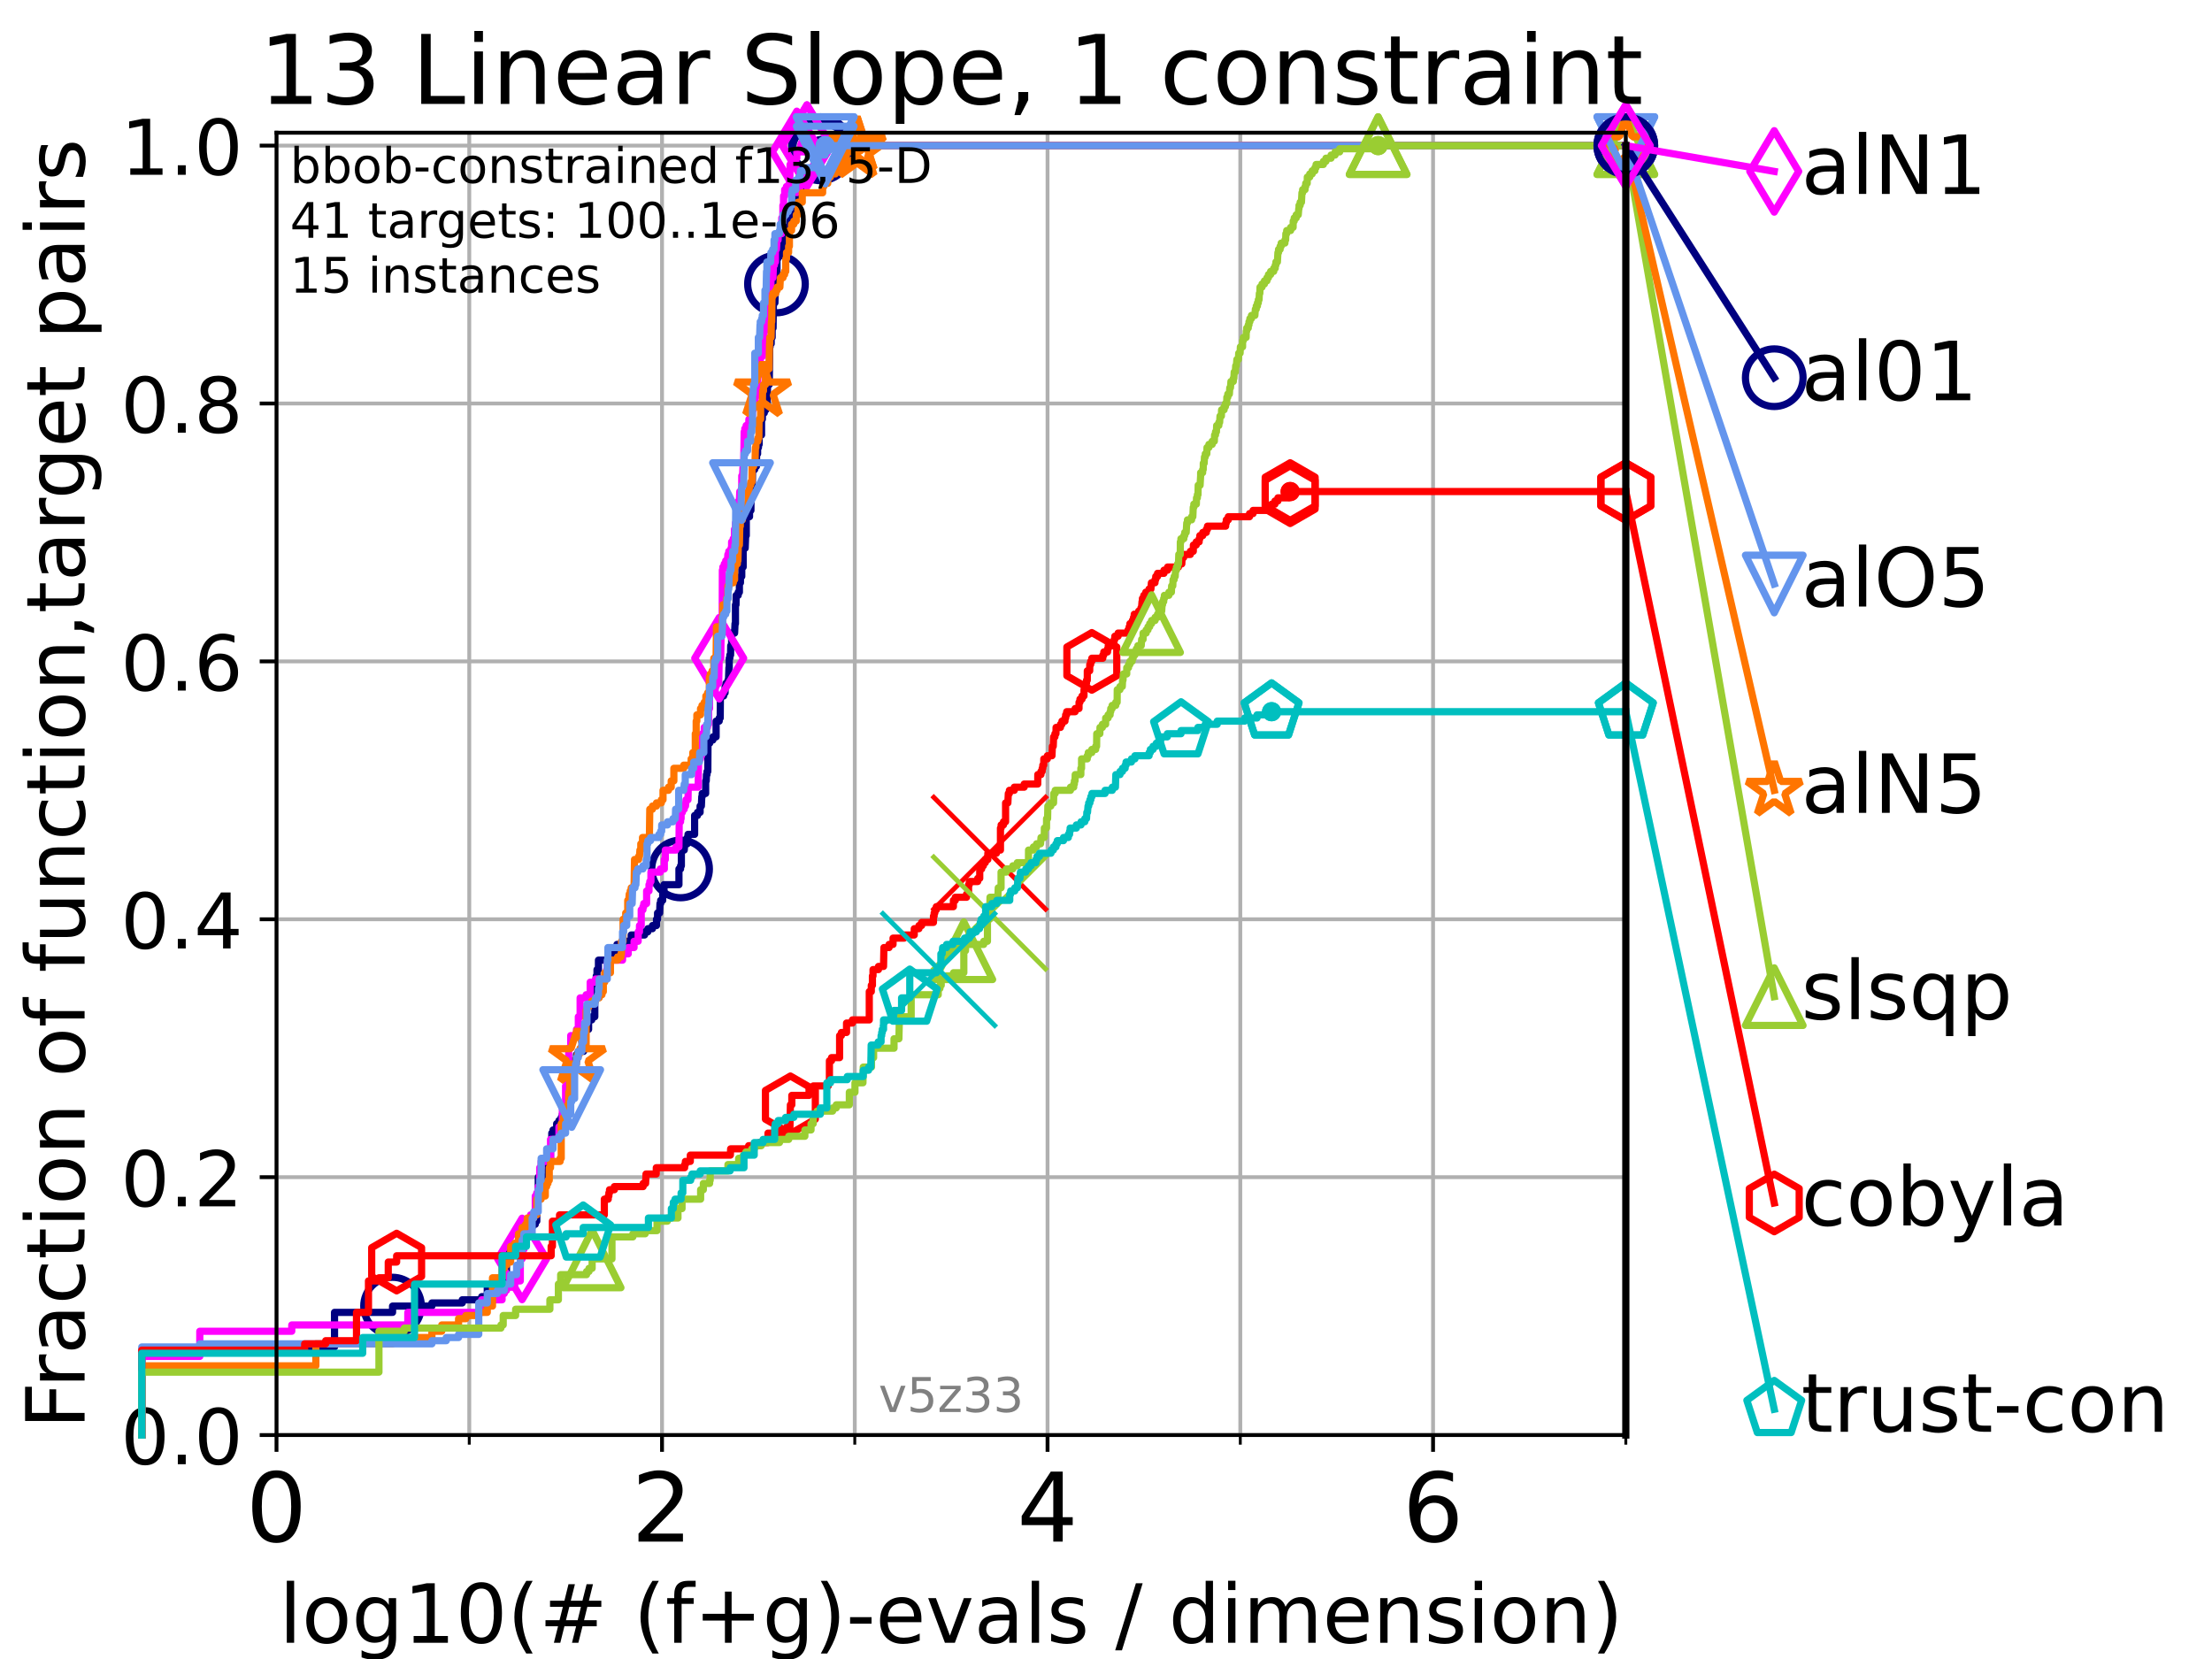 <?xml version="1.0" encoding="utf-8" standalone="no"?>
<!DOCTYPE svg PUBLIC "-//W3C//DTD SVG 1.1//EN"
  "http://www.w3.org/Graphics/SVG/1.1/DTD/svg11.dtd">
<!-- Created with matplotlib (https://matplotlib.org/) -->
<svg height="345.6pt" version="1.1" viewBox="0 0 460.8 345.6" width="460.8pt" xmlns="http://www.w3.org/2000/svg" xmlns:xlink="http://www.w3.org/1999/xlink">
 <defs>
  <style type="text/css">*{stroke-linecap:butt;stroke-linejoin:round;}</style>
 </defs>
 <g id="figure_1">
  <g id="patch_1">
   <path d="M 0 345.6 
L 460.8 345.6 
L 460.8 0 
L 0 0 
z
" style="fill:#ffffff;"/>
  </g>
  <g id="axes_1">
   <g id="patch_2">
    <path d="M 57.6 298.944 
L 338.688 298.944 
L 338.688 27.648 
L 57.6 27.648 
z
" style="fill:#ffffff;"/>
   </g>
   <g id="matplotlib.axis_1">
    <g id="xtick_1">
     <g id="line2d_1">
      <path clip-path="url(#p215ad4e5fb)" d="M 57.6 298.944 
L 57.6 27.648 
" style="fill:none;stroke:#b0b0b0;stroke-linecap:square;stroke-width:0.8;"/>
     </g>
     <g id="line2d_2">
      <defs>
       <path d="M 0 0 
L 0 3.5 
" id="me428e416d2" style="stroke:#000000;stroke-width:0.8;"/>
      </defs>
      <g>
       <use style="stroke:#000000;stroke-width:0.8;" x="57.6" xlink:href="#me428e416d2" y="298.944"/>
      </g>
     </g>
     <g id="text_1">
      <!-- 0 -->
      <g transform="translate(51.237 321.141)scale(0.2 -0.2)">
       <defs>
        <path d="M 31.781 66.406 
Q 24.172 66.406 20.328 58.906 
Q 16.5 51.422 16.5 36.375 
Q 16.5 21.391 20.328 13.891 
Q 24.172 6.391 31.781 6.391 
Q 39.453 6.391 43.281 13.891 
Q 47.125 21.391 47.125 36.375 
Q 47.125 51.422 43.281 58.906 
Q 39.453 66.406 31.781 66.406 
z
M 31.781 74.219 
Q 44.047 74.219 50.516 64.516 
Q 56.984 54.828 56.984 36.375 
Q 56.984 17.969 50.516 8.266 
Q 44.047 -1.422 31.781 -1.422 
Q 19.531 -1.422 13.062 8.266 
Q 6.594 17.969 6.594 36.375 
Q 6.594 54.828 13.062 64.516 
Q 19.531 74.219 31.781 74.219 
z
" id="DejaVuSans-48"/>
       </defs>
       <use xlink:href="#DejaVuSans-48"/>
      </g>
     </g>
    </g>
    <g id="xtick_2">
     <g id="line2d_3">
      <path clip-path="url(#p215ad4e5fb)" d="M 137.911 298.944 
L 137.911 27.648 
" style="fill:none;stroke:#b0b0b0;stroke-linecap:square;stroke-width:0.8;"/>
     </g>
     <g id="line2d_4">
      <g>
       <use style="stroke:#000000;stroke-width:0.8;" x="137.911" xlink:href="#me428e416d2" y="298.944"/>
      </g>
     </g>
     <g id="text_2">
      <!-- 2 -->
      <g transform="translate(131.548 321.141)scale(0.2 -0.2)">
       <defs>
        <path d="M 19.188 8.297 
L 53.609 8.297 
L 53.609 0 
L 7.328 0 
L 7.328 8.297 
Q 12.938 14.109 22.625 23.891 
Q 32.328 33.688 34.812 36.531 
Q 39.547 41.844 41.422 45.531 
Q 43.312 49.219 43.312 52.781 
Q 43.312 58.594 39.234 62.25 
Q 35.156 65.922 28.609 65.922 
Q 23.969 65.922 18.812 64.312 
Q 13.672 62.703 7.812 59.422 
L 7.812 69.391 
Q 13.766 71.781 18.938 73 
Q 24.125 74.219 28.422 74.219 
Q 39.75 74.219 46.484 68.547 
Q 53.219 62.891 53.219 53.422 
Q 53.219 48.922 51.531 44.891 
Q 49.859 40.875 45.406 35.406 
Q 44.188 33.984 37.641 27.219 
Q 31.109 20.453 19.188 8.297 
z
" id="DejaVuSans-50"/>
       </defs>
       <use xlink:href="#DejaVuSans-50"/>
      </g>
     </g>
    </g>
    <g id="xtick_3">
     <g id="line2d_5">
      <path clip-path="url(#p215ad4e5fb)" d="M 218.222 298.944 
L 218.222 27.648 
" style="fill:none;stroke:#b0b0b0;stroke-linecap:square;stroke-width:0.8;"/>
     </g>
     <g id="line2d_6">
      <g>
       <use style="stroke:#000000;stroke-width:0.8;" x="218.222" xlink:href="#me428e416d2" y="298.944"/>
      </g>
     </g>
     <g id="text_3">
      <!-- 4 -->
      <g transform="translate(211.859 321.141)scale(0.2 -0.2)">
       <defs>
        <path d="M 37.797 64.312 
L 12.891 25.391 
L 37.797 25.391 
z
M 35.203 72.906 
L 47.609 72.906 
L 47.609 25.391 
L 58.016 25.391 
L 58.016 17.188 
L 47.609 17.188 
L 47.609 0 
L 37.797 0 
L 37.797 17.188 
L 4.891 17.188 
L 4.891 26.703 
z
" id="DejaVuSans-52"/>
       </defs>
       <use xlink:href="#DejaVuSans-52"/>
      </g>
     </g>
    </g>
    <g id="xtick_4">
     <g id="line2d_7">
      <path clip-path="url(#p215ad4e5fb)" d="M 298.533 298.944 
L 298.533 27.648 
" style="fill:none;stroke:#b0b0b0;stroke-linecap:square;stroke-width:0.8;"/>
     </g>
     <g id="line2d_8">
      <g>
       <use style="stroke:#000000;stroke-width:0.8;" x="298.533" xlink:href="#me428e416d2" y="298.944"/>
      </g>
     </g>
     <g id="text_4">
      <!-- 6 -->
      <g transform="translate(292.17 321.141)scale(0.2 -0.2)">
       <defs>
        <path d="M 33.016 40.375 
Q 26.375 40.375 22.484 35.828 
Q 18.609 31.297 18.609 23.391 
Q 18.609 15.531 22.484 10.953 
Q 26.375 6.391 33.016 6.391 
Q 39.656 6.391 43.531 10.953 
Q 47.406 15.531 47.406 23.391 
Q 47.406 31.297 43.531 35.828 
Q 39.656 40.375 33.016 40.375 
z
M 52.594 71.297 
L 52.594 62.312 
Q 48.875 64.062 45.094 64.984 
Q 41.312 65.922 37.594 65.922 
Q 27.828 65.922 22.672 59.328 
Q 17.531 52.734 16.797 39.406 
Q 19.672 43.656 24.016 45.922 
Q 28.375 48.188 33.594 48.188 
Q 44.578 48.188 50.953 41.516 
Q 57.328 34.859 57.328 23.391 
Q 57.328 12.156 50.688 5.359 
Q 44.047 -1.422 33.016 -1.422 
Q 20.359 -1.422 13.672 8.266 
Q 6.984 17.969 6.984 36.375 
Q 6.984 53.656 15.188 63.938 
Q 23.391 74.219 37.203 74.219 
Q 40.922 74.219 44.703 73.484 
Q 48.484 72.75 52.594 71.297 
z
" id="DejaVuSans-54"/>
       </defs>
       <use xlink:href="#DejaVuSans-54"/>
      </g>
     </g>
    </g>
    <g id="xtick_5">
     <g id="line2d_9">
      <path clip-path="url(#p215ad4e5fb)" d="M 97.755 298.944 
L 97.755 27.648 
" style="fill:none;stroke:#b0b0b0;stroke-linecap:square;stroke-width:0.8;"/>
     </g>
     <g id="line2d_10">
      <defs>
       <path d="M 0 0 
L 0 2 
" id="m82794fb33f" style="stroke:#000000;stroke-width:0.6;"/>
      </defs>
      <g>
       <use style="stroke:#000000;stroke-width:0.6;" x="97.755" xlink:href="#m82794fb33f" y="298.944"/>
      </g>
     </g>
    </g>
    <g id="xtick_6">
     <g id="line2d_11">
      <path clip-path="url(#p215ad4e5fb)" d="M 178.066 298.944 
L 178.066 27.648 
" style="fill:none;stroke:#b0b0b0;stroke-linecap:square;stroke-width:0.8;"/>
     </g>
     <g id="line2d_12">
      <g>
       <use style="stroke:#000000;stroke-width:0.6;" x="178.066" xlink:href="#m82794fb33f" y="298.944"/>
      </g>
     </g>
    </g>
    <g id="xtick_7">
     <g id="line2d_13">
      <path clip-path="url(#p215ad4e5fb)" d="M 258.377 298.944 
L 258.377 27.648 
" style="fill:none;stroke:#b0b0b0;stroke-linecap:square;stroke-width:0.8;"/>
     </g>
     <g id="line2d_14">
      <g>
       <use style="stroke:#000000;stroke-width:0.6;" x="258.377" xlink:href="#m82794fb33f" y="298.944"/>
      </g>
     </g>
    </g>
    <g id="xtick_8">
     <g id="line2d_15">
      <path clip-path="url(#p215ad4e5fb)" d="M 338.688 298.944 
L 338.688 27.648 
" style="fill:none;stroke:#b0b0b0;stroke-linecap:square;stroke-width:0.8;"/>
     </g>
     <g id="line2d_16">
      <g>
       <use style="stroke:#000000;stroke-width:0.6;" x="338.688" xlink:href="#m82794fb33f" y="298.944"/>
      </g>
     </g>
    </g>
    <g id="text_5">
     <!-- log10(# (f+g)-evals / dimension) -->
     <g transform="translate(58.145 342.218)scale(0.17 -0.17)">
      <defs>
       <path d="M 9.422 75.984 
L 18.406 75.984 
L 18.406 0 
L 9.422 0 
z
" id="DejaVuSans-108"/>
       <path d="M 30.609 48.391 
Q 23.391 48.391 19.188 42.75 
Q 14.984 37.109 14.984 27.297 
Q 14.984 17.484 19.156 11.844 
Q 23.344 6.203 30.609 6.203 
Q 37.797 6.203 41.984 11.859 
Q 46.188 17.531 46.188 27.297 
Q 46.188 37.016 41.984 42.703 
Q 37.797 48.391 30.609 48.391 
z
M 30.609 56 
Q 42.328 56 49.016 48.375 
Q 55.719 40.766 55.719 27.297 
Q 55.719 13.875 49.016 6.219 
Q 42.328 -1.422 30.609 -1.422 
Q 18.844 -1.422 12.172 6.219 
Q 5.516 13.875 5.516 27.297 
Q 5.516 40.766 12.172 48.375 
Q 18.844 56 30.609 56 
z
" id="DejaVuSans-111"/>
       <path d="M 45.406 27.984 
Q 45.406 37.75 41.375 43.109 
Q 37.359 48.484 30.078 48.484 
Q 22.859 48.484 18.828 43.109 
Q 14.797 37.75 14.797 27.984 
Q 14.797 18.266 18.828 12.891 
Q 22.859 7.516 30.078 7.516 
Q 37.359 7.516 41.375 12.891 
Q 45.406 18.266 45.406 27.984 
z
M 54.391 6.781 
Q 54.391 -7.172 48.188 -13.984 
Q 42 -20.797 29.203 -20.797 
Q 24.469 -20.797 20.266 -20.094 
Q 16.062 -19.391 12.109 -17.922 
L 12.109 -9.188 
Q 16.062 -11.328 19.922 -12.344 
Q 23.781 -13.375 27.781 -13.375 
Q 36.625 -13.375 41.016 -8.766 
Q 45.406 -4.156 45.406 5.172 
L 45.406 9.625 
Q 42.625 4.781 38.281 2.391 
Q 33.938 0 27.875 0 
Q 17.828 0 11.672 7.656 
Q 5.516 15.328 5.516 27.984 
Q 5.516 40.672 11.672 48.328 
Q 17.828 56 27.875 56 
Q 33.938 56 38.281 53.609 
Q 42.625 51.219 45.406 46.391 
L 45.406 54.688 
L 54.391 54.688 
z
" id="DejaVuSans-103"/>
       <path d="M 12.406 8.297 
L 28.516 8.297 
L 28.516 63.922 
L 10.984 60.406 
L 10.984 69.391 
L 28.422 72.906 
L 38.281 72.906 
L 38.281 8.297 
L 54.391 8.297 
L 54.391 0 
L 12.406 0 
z
" id="DejaVuSans-49"/>
       <path d="M 31 75.875 
Q 24.469 64.656 21.281 53.656 
Q 18.109 42.672 18.109 31.391 
Q 18.109 20.125 21.312 9.062 
Q 24.516 -2 31 -13.188 
L 23.188 -13.188 
Q 15.875 -1.703 12.234 9.375 
Q 8.594 20.453 8.594 31.391 
Q 8.594 42.281 12.203 53.312 
Q 15.828 64.359 23.188 75.875 
z
" id="DejaVuSans-40"/>
       <path d="M 51.125 44 
L 36.922 44 
L 32.812 27.688 
L 47.125 27.688 
z
M 43.797 71.781 
L 38.719 51.516 
L 52.984 51.516 
L 58.109 71.781 
L 65.922 71.781 
L 60.891 51.516 
L 76.125 51.516 
L 76.125 44 
L 58.984 44 
L 54.984 27.688 
L 70.516 27.688 
L 70.516 20.219 
L 53.078 20.219 
L 48 0 
L 40.188 0 
L 45.219 20.219 
L 30.906 20.219 
L 25.875 0 
L 18.016 0 
L 23.094 20.219 
L 7.719 20.219 
L 7.719 27.688 
L 24.906 27.688 
L 29 44 
L 13.281 44 
L 13.281 51.516 
L 30.906 51.516 
L 35.891 71.781 
z
" id="DejaVuSans-35"/>
       <path id="DejaVuSans-32"/>
       <path d="M 37.109 75.984 
L 37.109 68.5 
L 28.516 68.5 
Q 23.688 68.5 21.797 66.547 
Q 19.922 64.594 19.922 59.516 
L 19.922 54.688 
L 34.719 54.688 
L 34.719 47.703 
L 19.922 47.703 
L 19.922 0 
L 10.891 0 
L 10.891 47.703 
L 2.297 47.703 
L 2.297 54.688 
L 10.891 54.688 
L 10.891 58.5 
Q 10.891 67.625 15.141 71.797 
Q 19.391 75.984 28.609 75.984 
z
" id="DejaVuSans-102"/>
       <path d="M 46 62.703 
L 46 35.5 
L 73.188 35.5 
L 73.188 27.203 
L 46 27.203 
L 46 0 
L 37.797 0 
L 37.797 27.203 
L 10.594 27.203 
L 10.594 35.5 
L 37.797 35.5 
L 37.797 62.703 
z
" id="DejaVuSans-43"/>
       <path d="M 8.016 75.875 
L 15.828 75.875 
Q 23.141 64.359 26.781 53.312 
Q 30.422 42.281 30.422 31.391 
Q 30.422 20.453 26.781 9.375 
Q 23.141 -1.703 15.828 -13.188 
L 8.016 -13.188 
Q 14.5 -2 17.703 9.062 
Q 20.906 20.125 20.906 31.391 
Q 20.906 42.672 17.703 53.656 
Q 14.5 64.656 8.016 75.875 
z
" id="DejaVuSans-41"/>
       <path d="M 4.891 31.391 
L 31.203 31.391 
L 31.203 23.391 
L 4.891 23.391 
z
" id="DejaVuSans-45"/>
       <path d="M 56.203 29.594 
L 56.203 25.203 
L 14.891 25.203 
Q 15.484 15.922 20.484 11.062 
Q 25.484 6.203 34.422 6.203 
Q 39.594 6.203 44.453 7.469 
Q 49.312 8.734 54.109 11.281 
L 54.109 2.781 
Q 49.266 0.734 44.188 -0.344 
Q 39.109 -1.422 33.891 -1.422 
Q 20.797 -1.422 13.156 6.188 
Q 5.516 13.812 5.516 26.812 
Q 5.516 40.234 12.766 48.109 
Q 20.016 56 32.328 56 
Q 43.359 56 49.781 48.891 
Q 56.203 41.797 56.203 29.594 
z
M 47.219 32.234 
Q 47.125 39.594 43.094 43.984 
Q 39.062 48.391 32.422 48.391 
Q 24.906 48.391 20.391 44.141 
Q 15.875 39.891 15.188 32.172 
z
" id="DejaVuSans-101"/>
       <path d="M 2.984 54.688 
L 12.5 54.688 
L 29.594 8.797 
L 46.688 54.688 
L 56.203 54.688 
L 35.688 0 
L 23.484 0 
z
" id="DejaVuSans-118"/>
       <path d="M 34.281 27.484 
Q 23.391 27.484 19.188 25 
Q 14.984 22.516 14.984 16.5 
Q 14.984 11.719 18.141 8.906 
Q 21.297 6.109 26.703 6.109 
Q 34.188 6.109 38.703 11.406 
Q 43.219 16.703 43.219 25.484 
L 43.219 27.484 
z
M 52.203 31.203 
L 52.203 0 
L 43.219 0 
L 43.219 8.297 
Q 40.141 3.328 35.547 0.953 
Q 30.953 -1.422 24.312 -1.422 
Q 15.922 -1.422 10.953 3.297 
Q 6 8.016 6 15.922 
Q 6 25.141 12.172 29.828 
Q 18.359 34.516 30.609 34.516 
L 43.219 34.516 
L 43.219 35.406 
Q 43.219 41.609 39.141 45 
Q 35.062 48.391 27.688 48.391 
Q 23 48.391 18.547 47.266 
Q 14.109 46.141 10.016 43.891 
L 10.016 52.203 
Q 14.938 54.109 19.578 55.047 
Q 24.219 56 28.609 56 
Q 40.484 56 46.344 49.844 
Q 52.203 43.703 52.203 31.203 
z
" id="DejaVuSans-97"/>
       <path d="M 44.281 53.078 
L 44.281 44.578 
Q 40.484 46.531 36.375 47.5 
Q 32.281 48.484 27.875 48.484 
Q 21.188 48.484 17.844 46.438 
Q 14.5 44.391 14.5 40.281 
Q 14.5 37.156 16.891 35.375 
Q 19.281 33.594 26.516 31.984 
L 29.594 31.297 
Q 39.156 29.25 43.188 25.516 
Q 47.219 21.781 47.219 15.094 
Q 47.219 7.469 41.188 3.016 
Q 35.156 -1.422 24.609 -1.422 
Q 20.219 -1.422 15.453 -0.562 
Q 10.688 0.297 5.422 2 
L 5.422 11.281 
Q 10.406 8.688 15.234 7.391 
Q 20.062 6.109 24.812 6.109 
Q 31.156 6.109 34.562 8.281 
Q 37.984 10.453 37.984 14.406 
Q 37.984 18.062 35.516 20.016 
Q 33.062 21.969 24.703 23.781 
L 21.578 24.516 
Q 13.234 26.266 9.516 29.906 
Q 5.812 33.547 5.812 39.891 
Q 5.812 47.609 11.281 51.797 
Q 16.75 56 26.812 56 
Q 31.781 56 36.172 55.266 
Q 40.578 54.547 44.281 53.078 
z
" id="DejaVuSans-115"/>
       <path d="M 25.391 72.906 
L 33.688 72.906 
L 8.297 -9.281 
L 0 -9.281 
z
" id="DejaVuSans-47"/>
       <path d="M 45.406 46.391 
L 45.406 75.984 
L 54.391 75.984 
L 54.391 0 
L 45.406 0 
L 45.406 8.203 
Q 42.578 3.328 38.25 0.953 
Q 33.938 -1.422 27.875 -1.422 
Q 17.969 -1.422 11.734 6.484 
Q 5.516 14.406 5.516 27.297 
Q 5.516 40.188 11.734 48.094 
Q 17.969 56 27.875 56 
Q 33.938 56 38.25 53.625 
Q 42.578 51.266 45.406 46.391 
z
M 14.797 27.297 
Q 14.797 17.391 18.875 11.75 
Q 22.953 6.109 30.078 6.109 
Q 37.203 6.109 41.297 11.75 
Q 45.406 17.391 45.406 27.297 
Q 45.406 37.203 41.297 42.844 
Q 37.203 48.484 30.078 48.484 
Q 22.953 48.484 18.875 42.844 
Q 14.797 37.203 14.797 27.297 
z
" id="DejaVuSans-100"/>
       <path d="M 9.422 54.688 
L 18.406 54.688 
L 18.406 0 
L 9.422 0 
z
M 9.422 75.984 
L 18.406 75.984 
L 18.406 64.594 
L 9.422 64.594 
z
" id="DejaVuSans-105"/>
       <path d="M 52 44.188 
Q 55.375 50.25 60.062 53.125 
Q 64.75 56 71.094 56 
Q 79.641 56 84.281 50.016 
Q 88.922 44.047 88.922 33.016 
L 88.922 0 
L 79.891 0 
L 79.891 32.719 
Q 79.891 40.578 77.094 44.375 
Q 74.312 48.188 68.609 48.188 
Q 61.625 48.188 57.562 43.547 
Q 53.516 38.922 53.516 30.906 
L 53.516 0 
L 44.484 0 
L 44.484 32.719 
Q 44.484 40.625 41.703 44.406 
Q 38.922 48.188 33.109 48.188 
Q 26.219 48.188 22.156 43.531 
Q 18.109 38.875 18.109 30.906 
L 18.109 0 
L 9.078 0 
L 9.078 54.688 
L 18.109 54.688 
L 18.109 46.188 
Q 21.188 51.219 25.484 53.609 
Q 29.781 56 35.688 56 
Q 41.656 56 45.828 52.969 
Q 50 49.953 52 44.188 
z
" id="DejaVuSans-109"/>
       <path d="M 54.891 33.016 
L 54.891 0 
L 45.906 0 
L 45.906 32.719 
Q 45.906 40.484 42.875 44.328 
Q 39.844 48.188 33.797 48.188 
Q 26.516 48.188 22.312 43.547 
Q 18.109 38.922 18.109 30.906 
L 18.109 0 
L 9.078 0 
L 9.078 54.688 
L 18.109 54.688 
L 18.109 46.188 
Q 21.344 51.125 25.703 53.562 
Q 30.078 56 35.797 56 
Q 45.219 56 50.047 50.172 
Q 54.891 44.344 54.891 33.016 
z
" id="DejaVuSans-110"/>
      </defs>
      <use xlink:href="#DejaVuSans-108"/>
      <use x="27.783" xlink:href="#DejaVuSans-111"/>
      <use x="88.965" xlink:href="#DejaVuSans-103"/>
      <use x="152.441" xlink:href="#DejaVuSans-49"/>
      <use x="216.064" xlink:href="#DejaVuSans-48"/>
      <use x="279.688" xlink:href="#DejaVuSans-40"/>
      <use x="318.701" xlink:href="#DejaVuSans-35"/>
      <use x="402.49" xlink:href="#DejaVuSans-32"/>
      <use x="434.277" xlink:href="#DejaVuSans-40"/>
      <use x="473.291" xlink:href="#DejaVuSans-102"/>
      <use x="508.496" xlink:href="#DejaVuSans-43"/>
      <use x="592.285" xlink:href="#DejaVuSans-103"/>
      <use x="655.762" xlink:href="#DejaVuSans-41"/>
      <use x="694.775" xlink:href="#DejaVuSans-45"/>
      <use x="730.859" xlink:href="#DejaVuSans-101"/>
      <use x="792.383" xlink:href="#DejaVuSans-118"/>
      <use x="851.562" xlink:href="#DejaVuSans-97"/>
      <use x="912.842" xlink:href="#DejaVuSans-108"/>
      <use x="940.625" xlink:href="#DejaVuSans-115"/>
      <use x="992.725" xlink:href="#DejaVuSans-32"/>
      <use x="1024.512" xlink:href="#DejaVuSans-47"/>
      <use x="1058.203" xlink:href="#DejaVuSans-32"/>
      <use x="1089.99" xlink:href="#DejaVuSans-100"/>
      <use x="1153.467" xlink:href="#DejaVuSans-105"/>
      <use x="1181.25" xlink:href="#DejaVuSans-109"/>
      <use x="1278.662" xlink:href="#DejaVuSans-101"/>
      <use x="1340.186" xlink:href="#DejaVuSans-110"/>
      <use x="1403.564" xlink:href="#DejaVuSans-115"/>
      <use x="1455.664" xlink:href="#DejaVuSans-105"/>
      <use x="1483.447" xlink:href="#DejaVuSans-111"/>
      <use x="1544.629" xlink:href="#DejaVuSans-110"/>
      <use x="1608.008" xlink:href="#DejaVuSans-41"/>
     </g>
    </g>
   </g>
   <g id="matplotlib.axis_2">
    <g id="ytick_1">
     <g id="line2d_17">
      <path clip-path="url(#p215ad4e5fb)" d="M 57.6 298.944 
L 338.688 298.944 
" style="fill:none;stroke:#b0b0b0;stroke-linecap:square;stroke-width:0.8;"/>
     </g>
     <g id="line2d_18">
      <defs>
       <path d="M 0 0 
L -3.5 0 
" id="m1ef09932bd" style="stroke:#000000;stroke-width:0.8;"/>
      </defs>
      <g>
       <use style="stroke:#000000;stroke-width:0.8;" x="57.6" xlink:href="#m1ef09932bd" y="298.944"/>
      </g>
     </g>
     <g id="text_6">
      <!-- 0.0 -->
      <g transform="translate(25.155 305.023)scale(0.16 -0.16)">
       <defs>
        <path d="M 10.688 12.406 
L 21 12.406 
L 21 0 
L 10.688 0 
z
" id="DejaVuSans-46"/>
       </defs>
       <use xlink:href="#DejaVuSans-48"/>
       <use x="63.623" xlink:href="#DejaVuSans-46"/>
       <use x="95.41" xlink:href="#DejaVuSans-48"/>
      </g>
     </g>
    </g>
    <g id="ytick_2">
     <g id="line2d_19">
      <path clip-path="url(#p215ad4e5fb)" d="M 57.6 245.222 
L 338.688 245.222 
" style="fill:none;stroke:#b0b0b0;stroke-linecap:square;stroke-width:0.8;"/>
     </g>
     <g id="line2d_20">
      <g>
       <use style="stroke:#000000;stroke-width:0.8;" x="57.6" xlink:href="#m1ef09932bd" y="245.222"/>
      </g>
     </g>
     <g id="text_7">
      <!-- 0.2 -->
      <g transform="translate(25.155 251.301)scale(0.16 -0.16)">
       <use xlink:href="#DejaVuSans-48"/>
       <use x="63.623" xlink:href="#DejaVuSans-46"/>
       <use x="95.41" xlink:href="#DejaVuSans-50"/>
      </g>
     </g>
    </g>
    <g id="ytick_3">
     <g id="line2d_21">
      <path clip-path="url(#p215ad4e5fb)" d="M 57.6 191.5 
L 338.688 191.5 
" style="fill:none;stroke:#b0b0b0;stroke-linecap:square;stroke-width:0.8;"/>
     </g>
     <g id="line2d_22">
      <g>
       <use style="stroke:#000000;stroke-width:0.8;" x="57.6" xlink:href="#m1ef09932bd" y="191.5"/>
      </g>
     </g>
     <g id="text_8">
      <!-- 0.4 -->
      <g transform="translate(25.155 197.579)scale(0.16 -0.16)">
       <use xlink:href="#DejaVuSans-48"/>
       <use x="63.623" xlink:href="#DejaVuSans-46"/>
       <use x="95.41" xlink:href="#DejaVuSans-52"/>
      </g>
     </g>
    </g>
    <g id="ytick_4">
     <g id="line2d_23">
      <path clip-path="url(#p215ad4e5fb)" d="M 57.6 137.778 
L 338.688 137.778 
" style="fill:none;stroke:#b0b0b0;stroke-linecap:square;stroke-width:0.8;"/>
     </g>
     <g id="line2d_24">
      <g>
       <use style="stroke:#000000;stroke-width:0.8;" x="57.6" xlink:href="#m1ef09932bd" y="137.778"/>
      </g>
     </g>
     <g id="text_9">
      <!-- 0.6 -->
      <g transform="translate(25.155 143.857)scale(0.16 -0.16)">
       <use xlink:href="#DejaVuSans-48"/>
       <use x="63.623" xlink:href="#DejaVuSans-46"/>
       <use x="95.41" xlink:href="#DejaVuSans-54"/>
      </g>
     </g>
    </g>
    <g id="ytick_5">
     <g id="line2d_25">
      <path clip-path="url(#p215ad4e5fb)" d="M 57.6 84.056 
L 338.688 84.056 
" style="fill:none;stroke:#b0b0b0;stroke-linecap:square;stroke-width:0.8;"/>
     </g>
     <g id="line2d_26">
      <g>
       <use style="stroke:#000000;stroke-width:0.8;" x="57.6" xlink:href="#m1ef09932bd" y="84.056"/>
      </g>
     </g>
     <g id="text_10">
      <!-- 0.8 -->
      <g transform="translate(25.155 90.135)scale(0.16 -0.16)">
       <defs>
        <path d="M 31.781 34.625 
Q 24.75 34.625 20.719 30.859 
Q 16.703 27.094 16.703 20.516 
Q 16.703 13.922 20.719 10.156 
Q 24.75 6.391 31.781 6.391 
Q 38.812 6.391 42.859 10.172 
Q 46.922 13.969 46.922 20.516 
Q 46.922 27.094 42.891 30.859 
Q 38.875 34.625 31.781 34.625 
z
M 21.922 38.812 
Q 15.578 40.375 12.031 44.719 
Q 8.5 49.078 8.5 55.328 
Q 8.5 64.062 14.719 69.141 
Q 20.953 74.219 31.781 74.219 
Q 42.672 74.219 48.875 69.141 
Q 55.078 64.062 55.078 55.328 
Q 55.078 49.078 51.531 44.719 
Q 48 40.375 41.703 38.812 
Q 48.828 37.156 52.797 32.312 
Q 56.781 27.484 56.781 20.516 
Q 56.781 9.906 50.312 4.234 
Q 43.844 -1.422 31.781 -1.422 
Q 19.734 -1.422 13.25 4.234 
Q 6.781 9.906 6.781 20.516 
Q 6.781 27.484 10.781 32.312 
Q 14.797 37.156 21.922 38.812 
z
M 18.312 54.391 
Q 18.312 48.734 21.844 45.562 
Q 25.391 42.391 31.781 42.391 
Q 38.141 42.391 41.719 45.562 
Q 45.312 48.734 45.312 54.391 
Q 45.312 60.062 41.719 63.234 
Q 38.141 66.406 31.781 66.406 
Q 25.391 66.406 21.844 63.234 
Q 18.312 60.062 18.312 54.391 
z
" id="DejaVuSans-56"/>
       </defs>
       <use xlink:href="#DejaVuSans-48"/>
       <use x="63.623" xlink:href="#DejaVuSans-46"/>
       <use x="95.41" xlink:href="#DejaVuSans-56"/>
      </g>
     </g>
    </g>
    <g id="ytick_6">
     <g id="line2d_27">
      <path clip-path="url(#p215ad4e5fb)" d="M 57.6 30.334 
L 338.688 30.334 
" style="fill:none;stroke:#b0b0b0;stroke-linecap:square;stroke-width:0.8;"/>
     </g>
     <g id="line2d_28">
      <g>
       <use style="stroke:#000000;stroke-width:0.8;" x="57.6" xlink:href="#m1ef09932bd" y="30.334"/>
      </g>
     </g>
     <g id="text_11">
      <!-- 1.0 -->
      <g transform="translate(25.155 36.413)scale(0.16 -0.16)">
       <use xlink:href="#DejaVuSans-49"/>
       <use x="63.623" xlink:href="#DejaVuSans-46"/>
       <use x="95.41" xlink:href="#DejaVuSans-48"/>
      </g>
     </g>
    </g>
    <g id="text_12">
     <!-- Fraction of function,target pairs -->
     <g transform="translate(17.62 297.681)rotate(-90)scale(0.17 -0.17)">
      <defs>
       <path d="M 9.812 72.906 
L 51.703 72.906 
L 51.703 64.594 
L 19.672 64.594 
L 19.672 43.109 
L 48.578 43.109 
L 48.578 34.812 
L 19.672 34.812 
L 19.672 0 
L 9.812 0 
z
" id="DejaVuSans-70"/>
       <path d="M 41.109 46.297 
Q 39.594 47.172 37.812 47.578 
Q 36.031 48 33.891 48 
Q 26.266 48 22.188 43.047 
Q 18.109 38.094 18.109 28.812 
L 18.109 0 
L 9.078 0 
L 9.078 54.688 
L 18.109 54.688 
L 18.109 46.188 
Q 20.953 51.172 25.484 53.578 
Q 30.031 56 36.531 56 
Q 37.453 56 38.578 55.875 
Q 39.703 55.766 41.062 55.516 
z
" id="DejaVuSans-114"/>
       <path d="M 48.781 52.594 
L 48.781 44.188 
Q 44.969 46.297 41.141 47.344 
Q 37.312 48.391 33.406 48.391 
Q 24.656 48.391 19.812 42.844 
Q 14.984 37.312 14.984 27.297 
Q 14.984 17.281 19.812 11.734 
Q 24.656 6.203 33.406 6.203 
Q 37.312 6.203 41.141 7.25 
Q 44.969 8.297 48.781 10.406 
L 48.781 2.094 
Q 45.016 0.344 40.984 -0.531 
Q 36.969 -1.422 32.422 -1.422 
Q 20.062 -1.422 12.781 6.344 
Q 5.516 14.109 5.516 27.297 
Q 5.516 40.672 12.859 48.328 
Q 20.219 56 33.016 56 
Q 37.156 56 41.109 55.141 
Q 45.062 54.297 48.781 52.594 
z
" id="DejaVuSans-99"/>
       <path d="M 18.312 70.219 
L 18.312 54.688 
L 36.812 54.688 
L 36.812 47.703 
L 18.312 47.703 
L 18.312 18.016 
Q 18.312 11.328 20.141 9.422 
Q 21.969 7.516 27.594 7.516 
L 36.812 7.516 
L 36.812 0 
L 27.594 0 
Q 17.188 0 13.234 3.875 
Q 9.281 7.766 9.281 18.016 
L 9.281 47.703 
L 2.688 47.703 
L 2.688 54.688 
L 9.281 54.688 
L 9.281 70.219 
z
" id="DejaVuSans-116"/>
       <path d="M 8.5 21.578 
L 8.5 54.688 
L 17.484 54.688 
L 17.484 21.922 
Q 17.484 14.156 20.5 10.266 
Q 23.531 6.391 29.594 6.391 
Q 36.859 6.391 41.078 11.031 
Q 45.312 15.672 45.312 23.688 
L 45.312 54.688 
L 54.297 54.688 
L 54.297 0 
L 45.312 0 
L 45.312 8.406 
Q 42.047 3.422 37.719 1 
Q 33.406 -1.422 27.688 -1.422 
Q 18.266 -1.422 13.375 4.438 
Q 8.5 10.297 8.5 21.578 
z
M 31.109 56 
z
" id="DejaVuSans-117"/>
       <path d="M 11.719 12.406 
L 22.016 12.406 
L 22.016 4 
L 14.016 -11.625 
L 7.719 -11.625 
L 11.719 4 
z
" id="DejaVuSans-44"/>
       <path d="M 18.109 8.203 
L 18.109 -20.797 
L 9.078 -20.797 
L 9.078 54.688 
L 18.109 54.688 
L 18.109 46.391 
Q 20.953 51.266 25.266 53.625 
Q 29.594 56 35.594 56 
Q 45.562 56 51.781 48.094 
Q 58.016 40.188 58.016 27.297 
Q 58.016 14.406 51.781 6.484 
Q 45.562 -1.422 35.594 -1.422 
Q 29.594 -1.422 25.266 0.953 
Q 20.953 3.328 18.109 8.203 
z
M 48.688 27.297 
Q 48.688 37.203 44.609 42.844 
Q 40.531 48.484 33.406 48.484 
Q 26.266 48.484 22.188 42.844 
Q 18.109 37.203 18.109 27.297 
Q 18.109 17.391 22.188 11.75 
Q 26.266 6.109 33.406 6.109 
Q 40.531 6.109 44.609 11.75 
Q 48.688 17.391 48.688 27.297 
z
" id="DejaVuSans-112"/>
      </defs>
      <use xlink:href="#DejaVuSans-70"/>
      <use x="50.27" xlink:href="#DejaVuSans-114"/>
      <use x="91.383" xlink:href="#DejaVuSans-97"/>
      <use x="152.662" xlink:href="#DejaVuSans-99"/>
      <use x="207.643" xlink:href="#DejaVuSans-116"/>
      <use x="246.852" xlink:href="#DejaVuSans-105"/>
      <use x="274.635" xlink:href="#DejaVuSans-111"/>
      <use x="335.816" xlink:href="#DejaVuSans-110"/>
      <use x="399.195" xlink:href="#DejaVuSans-32"/>
      <use x="430.982" xlink:href="#DejaVuSans-111"/>
      <use x="492.164" xlink:href="#DejaVuSans-102"/>
      <use x="527.369" xlink:href="#DejaVuSans-32"/>
      <use x="559.156" xlink:href="#DejaVuSans-102"/>
      <use x="594.361" xlink:href="#DejaVuSans-117"/>
      <use x="657.74" xlink:href="#DejaVuSans-110"/>
      <use x="721.119" xlink:href="#DejaVuSans-99"/>
      <use x="776.1" xlink:href="#DejaVuSans-116"/>
      <use x="815.309" xlink:href="#DejaVuSans-105"/>
      <use x="843.092" xlink:href="#DejaVuSans-111"/>
      <use x="904.273" xlink:href="#DejaVuSans-110"/>
      <use x="967.652" xlink:href="#DejaVuSans-44"/>
      <use x="999.439" xlink:href="#DejaVuSans-116"/>
      <use x="1038.648" xlink:href="#DejaVuSans-97"/>
      <use x="1099.928" xlink:href="#DejaVuSans-114"/>
      <use x="1139.291" xlink:href="#DejaVuSans-103"/>
      <use x="1202.768" xlink:href="#DejaVuSans-101"/>
      <use x="1264.291" xlink:href="#DejaVuSans-116"/>
      <use x="1303.5" xlink:href="#DejaVuSans-32"/>
      <use x="1335.287" xlink:href="#DejaVuSans-112"/>
      <use x="1398.764" xlink:href="#DejaVuSans-97"/>
      <use x="1460.043" xlink:href="#DejaVuSans-105"/>
      <use x="1487.826" xlink:href="#DejaVuSans-114"/>
      <use x="1528.939" xlink:href="#DejaVuSans-115"/>
     </g>
    </g>
   </g>
   <g id="line2d_29">
    <defs>
     <path d="M 0 1.5 
C 0.398 1.5 0.779 1.342 1.061 1.061 
C 1.342 0.779 1.5 0.398 1.5 0 
C 1.5 -0.398 1.342 -0.779 1.061 -1.061 
C 0.779 -1.342 0.398 -1.5 0 -1.5 
C -0.398 -1.5 -0.779 -1.342 -1.061 -1.061 
C -1.342 -0.779 -1.5 -0.398 -1.5 0 
C -1.5 0.398 -1.342 0.779 -1.061 1.061 
C -0.779 1.342 -0.398 1.5 0 1.5 
z
" id="m67a3c0e3f8" style="stroke:#000080;"/>
    </defs>
    <g>
     <use style="fill:#000080;stroke:#000080;" x="170.967" xlink:href="#m67a3c0e3f8" y="30.334"/>
     <use style="fill:#000080;stroke:#000080;" x="170.967" xlink:href="#m67a3c0e3f8" y="30.334"/>
    </g>
   </g>
   <g id="line2d_30">
    <path d="M 29.533 298.944 
L 29.533 281.255 
L 53.709 281.255 
L 53.709 280.6 
L 69.688 280.6 
L 69.688 273.393 
L 81.776 273.393 
L 81.776 272.083 
L 89.973 272.083 
L 89.973 271.428 
L 96.301 271.428 
L 96.301 270.773 
L 100.344 270.773 
L 100.344 270.118 
L 101.507 270.118 
L 101.507 268.152 
L 104.592 268.152 
L 104.592 266.187 
L 105.51 266.187 
L 105.51 260.946 
L 107.614 260.946 
L 107.614 259.635 
L 108.764 259.635 
L 108.764 257.015 
L 109.491 257.015 
L 109.491 256.36 
L 110.189 256.36 
L 110.189 255.704 
L 110.86 255.704 
L 110.86 255.049 
L 111.506 255.049 
L 111.506 254.394 
L 111.82 254.394 
L 111.82 249.808 
L 112.128 249.808 
L 112.128 245.222 
L 114.148 245.222 
L 114.148 241.946 
L 114.419 241.946 
L 114.419 241.291 
L 114.685 241.291 
L 114.685 239.326 
L 114.947 239.326 
L 114.947 236.05 
L 115.206 236.05 
L 115.206 235.395 
L 115.959 235.395 
L 115.959 234.085 
L 116.443 234.085 
L 116.443 233.429 
L 116.914 233.429 
L 116.914 232.774 
L 117.145 232.774 
L 117.145 232.119 
L 118.257 232.119 
L 118.257 231.464 
L 118.682 231.464 
L 118.682 222.292 
L 119.301 222.292 
L 119.301 220.982 
L 120.094 220.982 
L 120.094 219.671 
L 120.477 219.671 
L 120.477 219.016 
L 121.579 219.016 
L 121.579 216.396 
L 121.756 216.396 
L 121.756 214.43 
L 122.615 214.43 
L 122.615 212.465 
L 123.274 212.465 
L 123.274 211.81 
L 123.908 211.81 
L 123.908 206.568 
L 124.216 206.568 
L 124.216 203.293 
L 124.369 203.293 
L 124.369 201.982 
L 124.669 201.982 
L 124.669 200.017 
L 126.64 200.017 
L 126.64 198.707 
L 127.421 198.707 
L 127.421 198.052 
L 128.531 198.052 
L 128.531 196.741 
L 130.128 196.741 
L 130.128 196.086 
L 131.49 196.086 
L 131.49 194.776 
L 134.279 194.776 
L 134.279 194.121 
L 134.953 194.121 
L 134.953 193.465 
L 135.918 193.465 
L 135.918 192.81 
L 136.757 192.81 
L 136.757 191.5 
L 136.98 191.5 
L 136.98 190.19 
L 137.416 190.19 
L 137.487 188.224 
L 137.63 188.224 
L 137.63 187.569 
L 138.05 187.569 
L 138.05 186.259 
L 138.324 186.259 
L 138.324 184.293 
L 141.436 184.293 
L 141.436 181.018 
L 141.774 181.018 
L 141.774 180.363 
L 141.941 180.363 
L 141.941 177.087 
L 142.54 177.087 
L 142.647 175.777 
L 143.17 175.777 
L 143.17 174.466 
L 143.324 174.466 
L 143.324 173.811 
L 144.701 173.811 
L 144.701 169.88 
L 145.304 169.88 
L 145.304 169.225 
L 145.844 169.225 
L 145.844 167.915 
L 146.107 167.915 
L 146.194 165.949 
L 146.281 165.949 
L 146.281 165.294 
L 147 165.294 
L 147 162.674 
L 147.124 162.674 
L 147.165 161.363 
L 147.287 161.363 
L 147.287 160.708 
L 147.45 160.708 
L 147.49 154.812 
L 147.849 154.812 
L 147.849 154.157 
L 148.507 154.157 
L 148.507 153.502 
L 149.178 153.502 
L 149.178 150.226 
L 149.824 150.226 
L 149.824 149.571 
L 150.034 149.571 
L 150.068 144.985 
L 150.75 144.985 
L 150.75 144.33 
L 151.048 144.33 
L 151.048 143.019 
L 151.211 143.019 
L 151.211 142.364 
L 151.629 142.364 
L 151.629 141.709 
L 151.756 141.709 
L 151.85 139.088 
L 151.913 139.088 
L 151.913 137.123 
L 152.037 137.123 
L 152.037 136.468 
L 152.192 136.468 
L 152.223 134.502 
L 152.406 134.502 
L 152.406 131.882 
L 153.032 131.882 
L 153.12 129.916 
L 153.207 129.916 
L 153.207 125.985 
L 153.323 125.985 
L 153.352 124.02 
L 153.778 124.02 
L 153.778 123.365 
L 154.029 123.365 
L 154.029 121.399 
L 154.249 121.399 
L 154.249 120.089 
L 154.521 120.089 
L 154.521 118.124 
L 154.814 118.124 
L 154.814 114.193 
L 155.232 114.193 
L 155.335 111.572 
L 155.463 111.572 
L 155.463 107.641 
L 156.139 107.641 
L 156.139 106.331 
L 156.43 106.331 
L 156.455 103.055 
L 156.575 103.055 
L 156.575 102.4 
L 156.718 102.4 
L 156.765 97.814 
L 157.209 97.814 
L 157.209 97.159 
L 157.574 97.159 
L 157.619 94.538 
L 157.821 94.538 
L 157.821 93.228 
L 157.998 93.228 
L 157.998 92.573 
L 158.152 92.573 
L 158.152 90.608 
L 158.647 90.608 
L 158.647 87.332 
L 158.816 87.332 
L 158.816 86.022 
L 159.212 86.022 
L 159.212 85.366 
L 159.558 85.366 
L 159.558 84.711 
L 159.798 84.711 
L 159.897 80.125 
L 160.249 80.125 
L 160.346 72.263 
L 160.423 72.263 
L 160.423 71.608 
L 160.652 71.608 
L 160.652 70.298 
L 160.859 70.298 
L 160.859 68.333 
L 161.045 68.333 
L 161.119 63.091 
L 161.429 63.091 
L 161.538 59.816 
L 161.663 59.816 
L 161.752 56.54 
L 161.859 56.54 
L 161.859 53.919 
L 162.017 53.919 
L 162.017 52.609 
L 163.021 52.609 
L 163.103 51.299 
L 163.267 51.299 
L 163.267 49.333 
L 163.38 49.333 
L 163.38 48.678 
L 163.67 48.678 
L 163.67 48.023 
L 163.86 48.023 
L 163.86 47.368 
L 164.524 47.368 
L 164.524 46.058 
L 164.705 46.058 
L 164.705 45.402 
L 164.825 45.402 
L 164.899 43.437 
L 165.469 43.437 
L 165.469 42.782 
L 166.324 42.782 
L 166.324 39.506 
L 166.849 39.506 
L 166.849 38.851 
L 167.034 38.851 
L 167.034 37.541 
L 168.758 37.541 
L 168.77 36.23 
L 169.053 36.23 
L 169.111 34.92 
L 170.108 34.92 
L 170.207 31.644 
L 170.967 31.644 
L 170.967 30.334 
L 338.688 30.334 
L 338.688 30.334 
" style="fill:none;stroke:#000080;stroke-linecap:square;stroke-width:1.5;"/>
   </g>
   <g id="line2d_31">
    <defs>
     <path d="M 0 6 
C 1.591 6 3.117 5.368 4.243 4.243 
C 5.368 3.117 6 1.591 6 0 
C 6 -1.591 5.368 -3.117 4.243 -4.243 
C 3.117 -5.368 1.591 -6 0 -6 
C -1.591 -6 -3.117 -5.368 -4.243 -4.243 
C -5.368 -3.117 -6 -1.591 -6 0 
C -6 1.591 -5.368 3.117 -4.243 4.243 
C -3.117 5.368 -1.591 6 0 6 
z
" id="ma9e2bcb2b4" style="stroke:#000080;stroke-width:1.5;"/>
    </defs>
    <g>
     <use style="fill-opacity:0;stroke:#000080;stroke-width:1.5;" x="81.776" xlink:href="#ma9e2bcb2b4" y="272.083"/>
     <use style="fill-opacity:0;stroke:#000080;stroke-width:1.5;" x="141.774" xlink:href="#ma9e2bcb2b4" y="181.018"/>
     <use style="fill-opacity:0;stroke:#000080;stroke-width:1.5;" x="161.752" xlink:href="#ma9e2bcb2b4" y="59.161"/>
     <use style="fill-opacity:0;stroke:#000080;stroke-width:1.5;" x="170.967" xlink:href="#ma9e2bcb2b4" y="31.644"/>
     <use style="fill-opacity:0;stroke:#000080;stroke-width:1.5;" x="170.967" xlink:href="#ma9e2bcb2b4" y="30.334"/>
     <use style="fill-opacity:0;stroke:#000080;stroke-width:1.5;" x="338.688" xlink:href="#ma9e2bcb2b4" y="30.334"/>
    </g>
   </g>
   <g id="line2d_32">
    <path style="fill:none;stroke:#000080;stroke-linecap:square;stroke-width:1.5;"/>
    <g/>
   </g>
   <g id="line2d_33">
    <defs>
     <path d="M 0 1.5 
C 0.398 1.5 0.779 1.342 1.061 1.061 
C 1.342 0.779 1.5 0.398 1.5 0 
C 1.5 -0.398 1.342 -0.779 1.061 -1.061 
C 0.779 -1.342 0.398 -1.5 0 -1.5 
C -0.398 -1.5 -0.779 -1.342 -1.061 -1.061 
C -1.342 -0.779 -1.5 -0.398 -1.5 0 
C -1.5 0.398 -1.342 0.779 -1.061 1.061 
C -0.779 1.342 -0.398 1.5 0 1.5 
z
" id="m9f2aa7d53d" style="stroke:#ff00ff;"/>
    </defs>
    <g>
     <use style="fill:#ff00ff;stroke:#ff00ff;" x="168.104" xlink:href="#m9f2aa7d53d" y="30.334"/>
     <use style="fill:#ff00ff;stroke:#ff00ff;" x="168.104" xlink:href="#m9f2aa7d53d" y="30.334"/>
    </g>
   </g>
   <g id="line2d_34">
    <path d="M 29.533 298.944 
L 29.533 282.565 
L 41.621 282.565 
L 41.621 277.324 
L 60.78 277.324 
L 60.78 276.014 
L 84.956 276.014 
L 84.956 273.393 
L 100.344 273.393 
L 100.344 270.773 
L 104.592 270.773 
L 104.592 269.462 
L 105.057 269.462 
L 105.057 268.807 
L 105.51 268.807 
L 105.51 268.152 
L 107.213 268.152 
L 107.213 266.842 
L 108.389 266.842 
L 108.389 262.256 
L 108.764 262.256 
L 108.764 260.29 
L 109.132 260.29 
L 109.132 258.98 
L 109.491 258.98 
L 109.491 257.67 
L 109.843 257.67 
L 109.843 257.015 
L 110.189 257.015 
L 110.189 256.36 
L 110.527 256.36 
L 110.527 253.084 
L 111.506 253.084 
L 111.506 249.153 
L 111.82 249.153 
L 111.82 248.498 
L 112.128 248.498 
L 112.128 247.187 
L 112.432 247.187 
L 112.432 243.257 
L 112.73 243.257 
L 112.73 241.946 
L 113.874 241.946 
L 113.874 241.291 
L 114.685 241.291 
L 114.685 237.36 
L 116.443 237.36 
L 116.443 234.74 
L 117.145 234.74 
L 117.145 230.809 
L 117.821 230.809 
L 117.821 226.223 
L 118.04 226.223 
L 118.04 222.947 
L 118.257 222.947 
L 118.257 220.982 
L 118.471 220.982 
L 118.471 218.361 
L 118.891 218.361 
L 118.891 215.74 
L 120.094 215.74 
L 120.094 214.43 
L 120.477 214.43 
L 120.477 211.81 
L 120.852 211.81 
L 120.852 207.879 
L 122.105 207.879 
L 122.105 207.224 
L 122.948 207.224 
L 122.948 204.603 
L 124.063 204.603 
L 124.063 203.948 
L 126.372 203.948 
L 126.372 201.982 
L 126.507 201.982 
L 126.507 200.672 
L 127.165 200.672 
L 127.165 200.017 
L 129.686 200.017 
L 129.686 198.707 
L 130.875 198.707 
L 130.875 197.396 
L 132.085 197.396 
L 132.085 196.086 
L 132.94 196.086 
L 132.94 194.121 
L 133.216 194.121 
L 133.216 192.81 
L 133.578 192.81 
L 133.578 189.535 
L 133.932 189.535 
L 133.932 188.879 
L 134.106 188.879 
L 134.106 188.224 
L 134.703 188.224 
L 134.703 185.604 
L 135.199 185.604 
L 135.199 184.293 
L 135.362 184.293 
L 135.362 183.638 
L 135.602 183.638 
L 135.602 181.673 
L 137.559 181.673 
L 137.559 181.018 
L 138.392 181.018 
L 138.392 179.052 
L 138.595 179.052 
L 138.595 177.087 
L 140.797 177.087 
L 140.797 176.432 
L 141.436 176.432 
L 141.493 171.191 
L 141.774 171.191 
L 141.774 170.535 
L 141.886 170.535 
L 141.886 169.225 
L 142.161 169.225 
L 142.161 168.57 
L 142.54 168.57 
L 142.54 167.915 
L 142.805 167.915 
L 142.91 166.604 
L 143.324 166.604 
L 143.375 163.984 
L 145.441 163.984 
L 145.531 158.088 
L 145.932 158.088 
L 145.932 157.432 
L 146.151 157.432 
L 146.238 154.812 
L 146.324 154.812 
L 146.324 152.846 
L 146.707 152.846 
L 146.707 151.536 
L 147.369 151.536 
L 147.369 150.881 
L 147.61 150.881 
L 147.61 147.605 
L 147.809 147.605 
L 147.809 144.33 
L 148.994 144.33 
L 148.994 143.019 
L 149.178 143.019 
L 149.178 142.364 
L 149.718 142.364 
L 149.824 137.123 
L 150.138 137.123 
L 150.241 130.571 
L 150.31 130.571 
L 150.412 129.261 
L 150.446 129.261 
L 150.48 118.779 
L 150.582 118.779 
L 150.582 118.124 
L 150.883 118.124 
L 150.883 117.469 
L 151.179 117.469 
L 151.179 116.813 
L 151.534 116.813 
L 151.629 115.503 
L 151.819 115.503 
L 151.819 114.848 
L 152.284 114.848 
L 152.284 114.193 
L 152.406 114.193 
L 152.406 112.883 
L 152.737 112.883 
L 152.737 112.227 
L 153.003 112.227 
L 153.003 110.262 
L 153.207 110.262 
L 153.207 108.952 
L 153.637 108.952 
L 153.637 105.676 
L 153.834 105.676 
L 153.834 104.366 
L 154.029 104.366 
L 154.112 102.4 
L 154.521 102.4 
L 154.521 99.124 
L 154.681 99.124 
L 154.788 97.159 
L 154.92 97.159 
L 155.025 89.952 
L 155.155 89.952 
L 155.155 89.297 
L 155.438 89.297 
L 155.438 88.642 
L 155.941 88.642 
L 156.016 87.332 
L 156.503 87.332 
L 156.503 86.677 
L 156.718 86.677 
L 156.718 85.366 
L 156.93 85.366 
L 156.93 84.711 
L 157.116 84.711 
L 157.116 83.401 
L 157.324 83.401 
L 157.324 82.746 
L 157.438 82.746 
L 157.438 82.091 
L 157.687 82.091 
L 157.687 80.78 
L 157.821 80.78 
L 157.887 78.16 
L 158.086 78.16 
L 158.086 76.194 
L 158.239 76.194 
L 158.347 74.884 
L 158.412 74.884 
L 158.412 74.229 
L 158.837 74.229 
L 158.837 73.574 
L 158.963 73.574 
L 158.963 71.608 
L 159.15 71.608 
L 159.15 68.988 
L 159.355 68.988 
L 159.375 66.367 
L 159.538 66.367 
L 159.538 65.712 
L 160.269 65.712 
L 160.365 61.126 
L 160.442 61.126 
L 160.442 59.816 
L 160.595 59.816 
L 160.614 57.85 
L 161.026 57.85 
L 161.119 55.23 
L 161.32 55.23 
L 161.32 54.575 
L 161.538 54.575 
L 161.538 51.954 
L 161.752 51.954 
L 161.859 49.988 
L 162.087 49.988 
L 162.139 48.678 
L 162.854 48.678 
L 162.854 45.402 
L 163.087 45.402 
L 163.087 42.782 
L 163.234 42.782 
L 163.234 40.816 
L 163.461 40.816 
L 163.461 39.506 
L 163.828 39.506 
L 163.828 38.851 
L 164.387 38.851 
L 164.387 38.196 
L 164.524 38.196 
L 164.585 34.265 
L 165.281 34.265 
L 165.281 33.61 
L 165.796 33.61 
L 165.796 32.955 
L 165.992 32.955 
L 165.992 31.644 
L 167.98 31.644 
L 167.98 30.989 
L 168.104 30.989 
L 168.104 30.334 
L 338.688 30.334 
L 338.688 30.334 
" style="fill:none;stroke:#ff00ff;stroke-linecap:square;stroke-width:1.5;"/>
   </g>
   <g id="line2d_35">
    <defs>
     <path d="M -0 8.485 
L 5.091 0 
L 0 -8.485 
L -5.091 -0 
z
" id="mc76aec0f87" style="stroke:#ff00ff;stroke-linejoin:miter;stroke-width:1.5;"/>
    </defs>
    <g>
     <use style="fill-opacity:0;stroke:#ff00ff;stroke-linejoin:miter;stroke-width:1.5;" x="108.764" xlink:href="#mc76aec0f87" y="262.256"/>
     <use style="fill-opacity:0;stroke:#ff00ff;stroke-linejoin:miter;stroke-width:1.5;" x="149.824" xlink:href="#mc76aec0f87" y="137.123"/>
     <use style="fill-opacity:0;stroke:#ff00ff;stroke-linejoin:miter;stroke-width:1.5;" x="165.992" xlink:href="#mc76aec0f87" y="31.644"/>
     <use style="fill-opacity:0;stroke:#ff00ff;stroke-linejoin:miter;stroke-width:1.5;" x="168.104" xlink:href="#mc76aec0f87" y="30.334"/>
     <use style="fill-opacity:0;stroke:#ff00ff;stroke-linejoin:miter;stroke-width:1.5;" x="168.104" xlink:href="#mc76aec0f87" y="30.334"/>
     <use style="fill-opacity:0;stroke:#ff00ff;stroke-linejoin:miter;stroke-width:1.5;" x="338.688" xlink:href="#mc76aec0f87" y="30.334"/>
    </g>
   </g>
   <g id="line2d_36">
    <path style="fill:none;stroke:#ff00ff;stroke-linecap:square;stroke-width:1.5;"/>
    <g/>
   </g>
   <g id="line2d_37">
    <defs>
     <path d="M 0 1.5 
C 0.398 1.5 0.779 1.342 1.061 1.061 
C 1.342 0.779 1.5 0.398 1.5 0 
C 1.5 -0.398 1.342 -0.779 1.061 -1.061 
C 0.779 -1.342 0.398 -1.5 0 -1.5 
C -0.398 -1.5 -0.779 -1.342 -1.061 -1.061 
C -1.342 -0.779 -1.5 -0.398 -1.5 0 
C -1.5 0.398 -1.342 0.779 -1.061 1.061 
C -0.779 1.342 -0.398 1.5 0 1.5 
z
" id="m4cd16d4d9d" style="stroke:#ff7500;"/>
    </defs>
    <g>
     <use style="fill:#ff7500;stroke:#ff7500;" x="178.551" xlink:href="#m4cd16d4d9d" y="30.334"/>
     <use style="fill:#ff7500;stroke:#ff7500;" x="178.551" xlink:href="#m4cd16d4d9d" y="30.334"/>
    </g>
   </g>
   <g id="line2d_38">
    <path d="M 29.533 298.944 
L 29.533 284.531 
L 65.797 284.531 
L 65.797 279.945 
L 81.776 279.945 
L 81.776 278.634 
L 89.973 278.634 
L 89.973 277.324 
L 92.027 277.324 
L 92.027 276.014 
L 95.526 276.014 
L 95.526 274.704 
L 97.044 274.704 
L 97.044 274.048 
L 99.732 274.048 
L 99.732 273.393 
L 101.507 273.393 
L 101.507 272.083 
L 102.597 272.083 
L 102.597 266.187 
L 104.592 266.187 
L 104.592 264.221 
L 105.057 264.221 
L 105.057 263.566 
L 105.51 263.566 
L 105.51 262.911 
L 106.383 262.911 
L 106.383 259.635 
L 107.213 259.635 
L 107.213 258.98 
L 108.006 258.98 
L 108.006 257.015 
L 108.764 257.015 
L 108.764 255.704 
L 109.491 255.704 
L 109.491 255.049 
L 109.843 255.049 
L 109.843 253.739 
L 111.186 253.739 
L 111.186 253.084 
L 111.82 253.084 
L 111.82 249.808 
L 112.73 249.808 
L 112.73 249.153 
L 113.595 249.153 
L 113.595 247.187 
L 113.874 247.187 
L 113.874 246.532 
L 114.148 246.532 
L 114.148 245.877 
L 114.419 245.877 
L 114.419 243.257 
L 114.685 243.257 
L 114.685 241.946 
L 116.68 241.946 
L 116.68 241.291 
L 116.914 241.291 
L 116.914 234.085 
L 117.373 234.085 
L 117.373 232.774 
L 118.04 232.774 
L 118.04 230.809 
L 118.257 230.809 
L 118.257 230.154 
L 118.471 230.154 
L 118.471 227.533 
L 118.682 227.533 
L 118.682 221.637 
L 120.094 221.637 
L 120.094 220.326 
L 120.287 220.326 
L 120.287 219.671 
L 120.666 219.671 
L 120.666 219.016 
L 120.852 219.016 
L 120.852 218.361 
L 121.219 218.361 
L 121.219 217.706 
L 122.105 217.706 
L 122.105 210.499 
L 122.277 210.499 
L 122.277 209.844 
L 122.615 209.844 
L 122.615 209.189 
L 123.274 209.189 
L 123.274 208.534 
L 124.063 208.534 
L 124.063 207.879 
L 124.818 207.879 
L 124.818 207.224 
L 125.399 207.224 
L 125.399 206.568 
L 125.683 206.568 
L 125.683 204.603 
L 125.962 204.603 
L 125.962 202.638 
L 127.165 202.638 
L 127.165 200.017 
L 128.65 200.017 
L 128.65 199.362 
L 129.348 199.362 
L 129.348 198.707 
L 129.461 198.707 
L 129.461 196.086 
L 129.798 196.086 
L 129.798 191.5 
L 130.345 191.5 
L 130.345 190.19 
L 130.77 190.19 
L 130.77 187.569 
L 130.979 187.569 
L 131.082 186.259 
L 131.287 186.259 
L 131.287 185.604 
L 131.49 185.604 
L 131.49 184.949 
L 132.085 184.949 
L 132.182 179.052 
L 133.033 179.052 
L 133.033 178.397 
L 133.216 178.397 
L 133.307 177.087 
L 133.488 177.087 
L 133.488 175.777 
L 133.844 175.777 
L 133.844 174.466 
L 135.281 174.466 
L 135.362 168.57 
L 135.918 168.57 
L 135.918 167.915 
L 136.757 167.915 
L 136.757 167.26 
L 137.771 167.26 
L 137.771 166.604 
L 138.119 166.604 
L 138.119 164.639 
L 139.253 164.639 
L 139.253 163.984 
L 139.825 163.984 
L 139.825 162.674 
L 140.379 162.674 
L 140.379 160.053 
L 142.433 160.053 
L 142.433 159.398 
L 143.977 159.398 
L 143.977 158.088 
L 144.318 158.088 
L 144.318 156.777 
L 144.842 156.777 
L 144.842 152.846 
L 145.028 152.846 
L 145.028 150.226 
L 145.167 150.226 
L 145.167 148.916 
L 145.932 148.916 
L 145.932 147.605 
L 146.238 147.605 
L 146.238 146.95 
L 146.707 146.95 
L 146.707 146.295 
L 147.041 146.295 
L 147.041 144.985 
L 147.409 144.985 
L 147.409 144.33 
L 147.77 144.33 
L 147.77 141.054 
L 147.967 141.054 
L 147.967 140.399 
L 148.354 140.399 
L 148.354 139.743 
L 148.696 139.743 
L 148.696 137.123 
L 149.178 137.123 
L 149.251 130.571 
L 150.446 130.571 
L 150.446 128.606 
L 150.582 128.606 
L 150.582 125.985 
L 151.341 125.985 
L 151.341 124.675 
L 151.629 124.675 
L 151.629 122.055 
L 151.913 122.055 
L 151.913 121.399 
L 152.767 121.399 
L 152.767 120.744 
L 153.032 120.744 
L 153.032 118.124 
L 153.178 118.124 
L 153.178 117.469 
L 153.609 117.469 
L 153.609 116.813 
L 153.722 116.813 
L 153.806 113.538 
L 154.029 113.538 
L 154.112 109.607 
L 154.222 109.607 
L 154.222 108.296 
L 154.655 108.296 
L 154.655 106.331 
L 154.893 106.331 
L 154.893 105.676 
L 155.514 105.676 
L 155.514 105.021 
L 155.817 105.021 
L 155.817 102.4 
L 156.065 102.4 
L 156.114 101.09 
L 156.382 101.09 
L 156.382 100.435 
L 156.646 100.435 
L 156.67 97.159 
L 157 97.159 
L 157 96.504 
L 157.278 96.504 
L 157.37 93.228 
L 157.461 93.228 
L 157.506 91.918 
L 157.887 91.918 
L 157.887 91.263 
L 158.086 91.263 
L 158.13 87.332 
L 158.455 87.332 
L 158.455 84.056 
L 158.816 84.056 
L 158.858 81.435 
L 159.046 81.435 
L 159.046 80.125 
L 159.457 80.125 
L 159.457 77.505 
L 159.698 77.505 
L 159.698 76.849 
L 160.211 76.849 
L 160.307 71.608 
L 160.346 71.608 
L 160.346 70.298 
L 160.633 70.298 
L 160.689 67.022 
L 160.765 67.022 
L 160.821 61.781 
L 160.989 61.781 
L 160.989 61.126 
L 161.609 61.126 
L 161.609 60.471 
L 161.894 60.471 
L 161.894 59.816 
L 162.466 59.816 
L 162.568 57.85 
L 163.119 57.85 
L 163.119 57.195 
L 163.445 57.195 
L 163.445 56.54 
L 163.685 56.54 
L 163.685 53.919 
L 163.844 53.919 
L 163.844 52.609 
L 164.28 52.609 
L 164.28 51.299 
L 164.448 51.299 
L 164.448 48.023 
L 164.899 48.023 
L 164.899 46.713 
L 165.368 46.713 
L 165.368 46.058 
L 165.88 46.058 
L 165.88 44.747 
L 166.214 44.747 
L 166.214 42.127 
L 167.126 42.127 
L 167.126 40.161 
L 171.371 40.161 
L 171.371 38.851 
L 171.615 38.851 
L 171.615 38.196 
L 172.434 38.196 
L 172.492 36.886 
L 172.993 36.886 
L 172.993 36.23 
L 174.026 36.23 
L 174.026 35.575 
L 174.469 35.575 
L 174.469 34.265 
L 175.987 34.265 
L 175.987 33.61 
L 176.159 33.61 
L 176.159 31.644 
L 178.551 31.644 
L 178.551 30.334 
L 338.688 30.334 
L 338.688 30.334 
" style="fill:none;stroke:#ff7500;stroke-linecap:square;stroke-width:1.5;"/>
   </g>
   <g id="line2d_39">
    <defs>
     <path d="M 0 -6 
L -1.347 -1.854 
L -5.706 -1.854 
L -2.18 0.708 
L -3.527 4.854 
L -0 2.292 
L 3.527 4.854 
L 2.18 0.708 
L 5.706 -1.854 
L 1.347 -1.854 
z
" id="m9dc00590d7" style="stroke:#ff7500;stroke-linejoin:bevel;stroke-width:1.5;"/>
    </defs>
    <g>
     <use style="fill-opacity:0;stroke:#ff7500;stroke-linejoin:bevel;stroke-width:1.5;" x="120.287" xlink:href="#m9dc00590d7" y="220.326"/>
     <use style="fill-opacity:0;stroke:#ff7500;stroke-linejoin:bevel;stroke-width:1.5;" x="158.858" xlink:href="#m9dc00590d7" y="81.435"/>
     <use style="fill-opacity:0;stroke:#ff7500;stroke-linejoin:bevel;stroke-width:1.5;" x="178.551" xlink:href="#m9dc00590d7" y="31.644"/>
     <use style="fill-opacity:0;stroke:#ff7500;stroke-linejoin:bevel;stroke-width:1.5;" x="178.551" xlink:href="#m9dc00590d7" y="30.334"/>
     <use style="fill-opacity:0;stroke:#ff7500;stroke-linejoin:bevel;stroke-width:1.5;" x="178.551" xlink:href="#m9dc00590d7" y="30.334"/>
     <use style="fill-opacity:0;stroke:#ff7500;stroke-linejoin:bevel;stroke-width:1.5;" x="338.688" xlink:href="#m9dc00590d7" y="30.334"/>
    </g>
   </g>
   <g id="line2d_40">
    <path style="fill:none;stroke:#ff7500;stroke-linecap:square;stroke-width:1.5;"/>
    <g/>
   </g>
   <g id="line2d_41">
    <defs>
     <path d="M 0 1.5 
C 0.398 1.5 0.779 1.342 1.061 1.061 
C 1.342 0.779 1.5 0.398 1.5 0 
C 1.5 -0.398 1.342 -0.779 1.061 -1.061 
C 0.779 -1.342 0.398 -1.5 0 -1.5 
C -0.398 -1.5 -0.779 -1.342 -1.061 -1.061 
C -1.342 -0.779 -1.5 -0.398 -1.5 0 
C -1.5 0.398 -1.342 0.779 -1.061 1.061 
C -0.779 1.342 -0.398 1.5 0 1.5 
z
" id="mde969d295c" style="stroke:#6495ed;"/>
    </defs>
    <g>
     <use style="fill:#6495ed;stroke:#6495ed;" x="171.906" xlink:href="#mde969d295c" y="30.334"/>
     <use style="fill:#6495ed;stroke:#6495ed;" x="171.906" xlink:href="#mde969d295c" y="30.334"/>
    </g>
   </g>
   <g id="line2d_42">
    <path d="M 29.533 298.944 
L 29.533 280.6 
L 41.621 280.6 
L 41.621 279.945 
L 89.973 279.945 
L 89.973 279.29 
L 92.969 279.29 
L 92.969 278.634 
L 95.526 278.634 
L 95.526 277.979 
L 99.732 277.979 
L 99.732 271.428 
L 101.507 271.428 
L 101.507 269.462 
L 103.623 269.462 
L 103.623 268.807 
L 105.057 268.807 
L 105.057 267.497 
L 106.383 267.497 
L 106.383 265.532 
L 107.614 265.532 
L 107.614 263.566 
L 108.389 263.566 
L 108.389 261.601 
L 108.764 261.601 
L 108.764 258.325 
L 109.132 258.325 
L 109.132 257.015 
L 110.86 257.015 
L 110.86 253.739 
L 111.186 253.739 
L 111.186 252.429 
L 112.128 252.429 
L 112.128 247.843 
L 112.432 247.843 
L 112.432 245.877 
L 112.73 245.877 
L 112.73 241.291 
L 113.874 241.291 
L 113.874 239.326 
L 115.206 239.326 
L 115.206 237.36 
L 116.443 237.36 
L 116.443 236.705 
L 116.914 236.705 
L 116.914 236.05 
L 117.821 236.05 
L 117.821 234.085 
L 118.257 234.085 
L 118.257 232.119 
L 118.891 232.119 
L 118.891 229.499 
L 119.097 229.499 
L 119.097 228.843 
L 119.702 228.843 
L 119.702 222.947 
L 119.899 222.947 
L 119.899 221.637 
L 120.094 221.637 
L 120.094 220.326 
L 120.477 220.326 
L 120.477 219.016 
L 121.219 219.016 
L 121.219 217.051 
L 121.579 217.051 
L 121.579 215.085 
L 121.756 215.085 
L 121.756 213.12 
L 122.277 213.12 
L 122.277 209.189 
L 123.908 209.189 
L 123.908 208.534 
L 124.063 208.534 
L 124.063 207.879 
L 124.52 207.879 
L 124.52 207.224 
L 124.669 207.224 
L 124.669 205.913 
L 124.818 205.913 
L 124.818 203.948 
L 126.507 203.948 
L 126.507 200.017 
L 126.64 200.017 
L 126.64 197.396 
L 129.686 197.396 
L 129.686 194.121 
L 129.909 194.121 
L 129.909 192.81 
L 130.559 192.81 
L 130.559 190.845 
L 131.185 190.845 
L 131.185 188.224 
L 131.691 188.224 
L 131.79 184.949 
L 132.279 184.949 
L 132.279 184.293 
L 132.47 184.293 
L 132.565 181.673 
L 132.847 181.673 
L 132.847 181.018 
L 133.932 181.018 
L 133.932 180.363 
L 134.619 180.363 
L 134.619 179.052 
L 134.787 179.052 
L 134.787 175.777 
L 134.953 175.777 
L 134.953 175.121 
L 135.522 175.121 
L 135.522 174.466 
L 137.271 174.466 
L 137.271 173.811 
L 137.63 173.811 
L 137.63 173.156 
L 137.841 173.156 
L 137.841 171.846 
L 139.058 171.846 
L 139.058 171.191 
L 140.196 171.191 
L 140.196 170.535 
L 140.679 170.535 
L 140.738 168.57 
L 141.379 168.57 
L 141.379 164.639 
L 142.433 164.639 
L 142.54 163.329 
L 142.753 163.329 
L 142.753 161.363 
L 144.075 161.363 
L 144.075 160.053 
L 144.511 160.053 
L 144.511 158.743 
L 145.711 158.743 
L 145.755 156.777 
L 146.623 156.777 
L 146.623 153.502 
L 147.082 153.502 
L 147.082 152.846 
L 147.206 152.846 
L 147.206 150.881 
L 147.45 150.881 
L 147.49 147.605 
L 147.57 147.605 
L 147.57 146.95 
L 147.69 146.95 
L 147.69 145.64 
L 147.809 145.64 
L 147.809 143.019 
L 148.469 143.019 
L 148.469 141.054 
L 148.771 141.054 
L 148.845 137.778 
L 149.104 137.778 
L 149.104 137.123 
L 149.504 137.123 
L 149.504 132.537 
L 150.412 132.537 
L 150.514 129.916 
L 150.548 129.916 
L 150.548 128.606 
L 150.75 128.606 
L 150.75 127.951 
L 151.179 127.951 
L 151.179 127.296 
L 151.438 127.296 
L 151.438 124.675 
L 151.693 124.675 
L 151.693 122.71 
L 151.819 122.71 
L 151.913 119.434 
L 152.068 119.434 
L 152.068 118.779 
L 152.284 118.779 
L 152.284 116.813 
L 152.617 116.813 
L 152.617 114.848 
L 153.062 114.848 
L 153.091 113.538 
L 153.207 113.538 
L 153.265 105.676 
L 154.358 105.676 
L 154.467 101.745 
L 154.574 101.745 
L 154.574 101.09 
L 154.893 101.09 
L 154.998 97.814 
L 155.025 97.814 
L 155.025 94.538 
L 155.284 94.538 
L 155.284 93.883 
L 155.742 93.883 
L 155.742 91.918 
L 156.382 91.918 
L 156.382 89.952 
L 156.622 89.952 
L 156.646 88.642 
L 156.765 88.642 
L 156.765 82.091 
L 156.883 82.091 
L 156.977 80.125 
L 157.232 80.125 
L 157.232 73.574 
L 157.976 73.574 
L 157.976 70.298 
L 158.239 70.298 
L 158.326 67.677 
L 158.369 67.677 
L 158.369 67.022 
L 158.668 67.022 
L 158.668 66.367 
L 158.795 66.367 
L 158.795 65.712 
L 159.046 65.712 
L 159.046 63.091 
L 159.355 63.091 
L 159.355 60.471 
L 159.598 60.471 
L 159.678 56.54 
L 159.758 56.54 
L 159.758 54.575 
L 160.538 54.575 
L 160.595 52.609 
L 160.952 52.609 
L 160.952 51.954 
L 161.247 51.954 
L 161.247 49.988 
L 161.429 49.988 
L 161.429 48.678 
L 162.381 48.678 
L 162.381 48.023 
L 162.517 48.023 
L 162.517 46.713 
L 162.954 46.713 
L 163.037 45.402 
L 163.119 45.402 
L 163.119 44.747 
L 163.717 44.747 
L 163.717 44.092 
L 164.203 44.092 
L 164.203 43.437 
L 164.554 43.437 
L 164.554 42.782 
L 164.899 42.782 
L 164.914 40.161 
L 165.018 40.161 
L 165.018 39.506 
L 165.754 39.506 
L 165.754 37.541 
L 166.365 37.541 
L 166.365 36.886 
L 166.702 36.886 
L 166.729 35.575 
L 168.042 35.575 
L 168.042 34.92 
L 169.797 34.92 
L 169.797 34.265 
L 170.185 34.265 
L 170.229 32.3 
L 171.906 32.3 
L 171.906 30.334 
L 338.688 30.334 
L 338.688 30.334 
" style="fill:none;stroke:#6495ed;stroke-linecap:square;stroke-width:1.5;"/>
   </g>
   <g id="line2d_43">
    <defs>
     <path d="M -0 6 
L 6 -6 
L -6 -6 
z
" id="mecb3845b08" style="stroke:#6495ed;stroke-linejoin:miter;stroke-width:1.5;"/>
    </defs>
    <g>
     <use style="fill-opacity:0;stroke:#6495ed;stroke-linejoin:miter;stroke-width:1.5;" x="119.097" xlink:href="#mecb3845b08" y="228.843"/>
     <use style="fill-opacity:0;stroke:#6495ed;stroke-linejoin:miter;stroke-width:1.5;" x="154.467" xlink:href="#mecb3845b08" y="102.4"/>
     <use style="fill-opacity:0;stroke:#6495ed;stroke-linejoin:miter;stroke-width:1.5;" x="171.906" xlink:href="#mecb3845b08" y="32.3"/>
     <use style="fill-opacity:0;stroke:#6495ed;stroke-linejoin:miter;stroke-width:1.5;" x="171.906" xlink:href="#mecb3845b08" y="30.334"/>
     <use style="fill-opacity:0;stroke:#6495ed;stroke-linejoin:miter;stroke-width:1.5;" x="171.906" xlink:href="#mecb3845b08" y="30.334"/>
     <use style="fill-opacity:0;stroke:#6495ed;stroke-linejoin:miter;stroke-width:1.5;" x="338.688" xlink:href="#mecb3845b08" y="30.334"/>
    </g>
   </g>
   <g id="line2d_44">
    <path style="fill:none;stroke:#6495ed;stroke-linecap:square;stroke-width:1.5;"/>
    <g/>
   </g>
   <g id="line2d_45">
    <defs>
     <path d="M 0 1.5 
C 0.398 1.5 0.779 1.342 1.061 1.061 
C 1.342 0.779 1.5 0.398 1.5 0 
C 1.5 -0.398 1.342 -0.779 1.061 -1.061 
C 0.779 -1.342 0.398 -1.5 0 -1.5 
C -0.398 -1.5 -0.779 -1.342 -1.061 -1.061 
C -1.342 -0.779 -1.5 -0.398 -1.5 0 
C -1.5 0.398 -1.342 0.779 -1.061 1.061 
C -0.779 1.342 -0.398 1.5 0 1.5 
z
" id="mffeacd950a" style="stroke:#ff0000;"/>
    </defs>
    <g>
     <use style="fill:#ff0000;stroke:#ff0000;" x="268.766" xlink:href="#mffeacd950a" y="102.4"/>
     <use style="fill:#ff0000;stroke:#ff0000;" x="268.766" xlink:href="#mffeacd950a" y="102.4"/>
    </g>
   </g>
   <g id="line2d_46">
    <path d="M 29.533 298.944 
L 29.533 281.255 
L 63.468 281.255 
L 63.468 279.945 
L 67.851 279.945 
L 67.851 279.29 
L 74.263 279.29 
L 74.263 273.393 
L 76.759 273.393 
L 76.759 266.842 
L 78.942 266.842 
L 78.942 266.187 
L 80.881 266.187 
L 80.881 262.911 
L 82.627 262.911 
L 82.627 261.601 
L 114.817 261.601 
L 114.817 259.635 
L 115.077 259.635 
L 115.077 254.394 
L 116.562 254.394 
L 116.562 253.084 
L 125.892 253.084 
L 125.892 249.808 
L 126.707 249.808 
L 126.707 249.153 
L 126.839 249.153 
L 126.839 248.498 
L 126.97 248.498 
L 126.97 247.843 
L 127.985 247.843 
L 127.985 247.187 
L 133.976 247.187 
L 133.976 246.532 
L 134.492 246.532 
L 134.577 244.567 
L 136.72 244.567 
L 136.72 243.257 
L 142.62 243.257 
L 142.62 242.601 
L 142.779 242.601 
L 142.779 241.946 
L 143.804 241.946 
L 143.804 240.636 
L 152.146 240.636 
L 152.207 239.326 
L 155.954 239.326 
L 155.954 238.671 
L 158.184 238.671 
L 158.184 238.015 
L 159.986 238.015 
L 159.986 236.05 
L 163.789 236.05 
L 163.899 234.74 
L 164.562 234.74 
L 164.653 230.154 
L 164.951 230.154 
L 164.951 228.188 
L 168.537 228.188 
L 168.537 226.878 
L 169.429 226.878 
L 169.429 226.223 
L 172.535 226.223 
L 172.535 225.568 
L 172.782 225.568 
L 172.782 220.982 
L 173.221 220.982 
L 173.221 220.326 
L 174.905 220.326 
L 174.905 215.74 
L 175.277 215.74 
L 175.277 215.085 
L 176.349 215.085 
L 176.349 213.12 
L 177.575 213.12 
L 177.575 212.465 
L 181.085 212.465 
L 181.085 206.568 
L 181.508 206.568 
L 181.508 205.258 
L 181.742 205.258 
L 181.742 203.293 
L 181.865 203.293 
L 181.865 201.982 
L 183 201.982 
L 183 201.327 
L 184.056 201.327 
L 184.135 197.396 
L 185.209 197.396 
L 185.209 196.741 
L 186.037 196.741 
L 186.037 195.431 
L 188.334 195.431 
L 188.334 194.776 
L 190.457 194.776 
L 190.457 193.465 
L 191.433 193.465 
L 191.433 192.81 
L 191.988 192.81 
L 191.988 192.155 
L 194.455 192.155 
L 194.455 190.845 
L 194.599 190.845 
L 194.599 190.19 
L 194.742 190.19 
L 194.742 189.535 
L 195.047 189.535 
L 195.047 188.879 
L 198.609 188.879 
L 198.609 187.569 
L 199.006 187.569 
L 199.006 186.914 
L 201.349 186.914 
L 201.349 186.259 
L 201.769 186.259 
L 201.769 184.293 
L 201.923 184.293 
L 201.923 183.638 
L 203.674 183.638 
L 203.674 182.983 
L 204.096 182.983 
L 204.096 181.018 
L 204.499 181.018 
L 204.499 180.363 
L 204.851 180.363 
L 204.851 179.707 
L 205.259 179.707 
L 205.259 179.052 
L 205.786 179.052 
L 205.786 177.742 
L 207.582 177.742 
L 207.582 177.087 
L 208.413 177.087 
L 208.413 172.501 
L 208.554 172.501 
L 208.554 171.846 
L 209.043 171.846 
L 209.043 171.191 
L 209.483 171.191 
L 209.483 167.26 
L 209.956 167.26 
L 210.051 165.294 
L 210.272 165.294 
L 210.272 164.639 
L 211.293 164.639 
L 211.293 163.984 
L 213.356 163.984 
L 213.356 163.329 
L 216.178 163.329 
L 216.192 161.363 
L 216.849 161.363 
L 216.849 160.708 
L 217.105 160.708 
L 217.105 160.053 
L 217.235 160.053 
L 217.235 159.398 
L 217.434 159.398 
L 217.442 158.088 
L 218.191 158.088 
L 218.191 157.432 
L 219.146 157.432 
L 219.229 155.467 
L 219.408 155.467 
L 219.484 153.502 
L 219.756 153.502 
L 219.756 152.846 
L 219.979 152.846 
L 219.999 151.536 
L 220.913 151.536 
L 220.913 150.881 
L 221.225 150.881 
L 221.225 150.226 
L 221.857 150.226 
L 221.857 149.571 
L 221.996 149.571 
L 221.996 148.916 
L 222.206 148.916 
L 222.206 148.26 
L 223.968 148.26 
L 223.968 147.605 
L 224.776 147.605 
L 224.784 146.295 
L 224.974 146.295 
L 224.974 145.64 
L 225.41 145.64 
L 225.41 144.985 
L 225.812 144.985 
L 225.822 143.674 
L 225.927 143.674 
L 225.927 143.019 
L 226.221 143.019 
L 226.221 142.364 
L 226.334 142.364 
L 226.334 141.709 
L 226.501 141.709 
L 226.507 139.743 
L 227.004 139.743 
L 227.018 138.433 
L 227.203 138.433 
L 227.203 137.778 
L 227.446 137.778 
L 227.446 137.123 
L 229.732 137.123 
L 229.732 136.468 
L 229.943 136.468 
L 229.943 135.813 
L 230.715 135.813 
L 230.715 135.157 
L 230.867 135.157 
L 230.867 134.502 
L 231.998 134.502 
L 232.108 133.192 
L 232.236 133.192 
L 232.236 132.537 
L 232.921 132.537 
L 232.921 131.882 
L 234.989 131.882 
L 234.989 131.227 
L 235.228 131.227 
L 235.228 130.571 
L 235.382 130.571 
L 235.382 129.916 
L 235.89 129.916 
L 235.89 129.261 
L 236.137 129.261 
L 236.137 128.606 
L 236.28 128.606 
L 236.28 127.951 
L 237.21 127.951 
L 237.21 127.296 
L 237.675 127.296 
L 237.675 126.641 
L 237.804 126.641 
L 237.907 125.33 
L 237.985 125.33 
L 237.985 124.675 
L 238.274 124.675 
L 238.274 124.02 
L 238.687 124.02 
L 238.687 123.365 
L 239.358 123.365 
L 239.358 122.71 
L 239.754 122.71 
L 239.856 121.399 
L 240.606 121.399 
L 240.606 120.744 
L 240.763 120.744 
L 240.763 120.089 
L 241.135 120.089 
L 241.135 119.434 
L 242.477 119.434 
L 242.477 118.779 
L 243.23 118.779 
L 243.23 118.124 
L 245.504 118.124 
L 245.504 117.469 
L 246.19 117.469 
L 246.255 116.158 
L 246.572 116.158 
L 246.572 115.503 
L 247.976 115.503 
L 247.976 114.848 
L 248.584 114.848 
L 248.604 113.538 
L 249.198 113.538 
L 249.198 112.883 
L 249.806 112.883 
L 249.806 112.227 
L 249.949 112.227 
L 249.949 111.572 
L 250.561 111.572 
L 250.561 110.917 
L 251.296 110.917 
L 251.296 110.262 
L 251.543 110.262 
L 251.543 109.607 
L 255.328 109.607 
L 255.328 108.952 
L 255.462 108.952 
L 255.462 108.296 
L 255.882 108.296 
L 255.882 107.641 
L 260.299 107.641 
L 260.299 106.986 
L 261.037 106.986 
L 261.037 106.331 
L 264.832 106.331 
L 264.933 105.021 
L 265.596 105.021 
L 265.596 104.366 
L 266.211 104.366 
L 266.211 103.71 
L 268.42 103.71 
L 268.42 103.055 
L 268.766 103.055 
L 268.766 102.4 
L 338.688 102.4 
L 338.688 102.4 
" style="fill:none;stroke:#ff0000;stroke-linecap:square;stroke-width:1.5;"/>
   </g>
   <g id="line2d_47">
    <defs>
     <path d="M 0 -6 
L -5.196 -3 
L -5.196 3 
L -0 6 
L 5.196 3 
L 5.196 -3 
z
" id="m7bb8dc30f4" style="stroke:#ff0000;stroke-linejoin:miter;stroke-width:1.5;"/>
    </defs>
    <g>
     <use style="fill-opacity:0;stroke:#ff0000;stroke-linejoin:miter;stroke-width:1.5;" x="82.627" xlink:href="#m7bb8dc30f4" y="262.911"/>
     <use style="fill-opacity:0;stroke:#ff0000;stroke-linejoin:miter;stroke-width:1.5;" x="164.653" xlink:href="#m7bb8dc30f4" y="230.154"/>
     <use style="fill-opacity:0;stroke:#ff0000;stroke-linejoin:miter;stroke-width:1.5;" x="227.446" xlink:href="#m7bb8dc30f4" y="137.778"/>
     <use style="fill-opacity:0;stroke:#ff0000;stroke-linejoin:miter;stroke-width:1.5;" x="268.766" xlink:href="#m7bb8dc30f4" y="103.055"/>
     <use style="fill-opacity:0;stroke:#ff0000;stroke-linejoin:miter;stroke-width:1.5;" x="268.766" xlink:href="#m7bb8dc30f4" y="102.4"/>
     <use style="fill-opacity:0;stroke:#ff0000;stroke-linejoin:miter;stroke-width:1.5;" x="338.688" xlink:href="#m7bb8dc30f4" y="102.4"/>
    </g>
   </g>
   <g id="line2d_48">
    <path style="fill:none;stroke:#ff0000;stroke-linecap:square;stroke-width:1.5;"/>
    <g/>
   </g>
   <g id="line2d_49">
    <path clip-path="url(#p215ad4e5fb)" d="M 206.169 177.742 
" style="fill:none;stroke:#ff0000;stroke-linecap:square;stroke-width:1.5;"/>
    <defs>
     <path d="M -12 12 
L 12 -12 
M -12 -12 
L 12 12 
" id="m39735c16ad" style="stroke:#ff0000;"/>
    </defs>
    <g clip-path="url(#p215ad4e5fb)">
     <use style="fill:#ff0000;stroke:#ff0000;" x="206.169" xlink:href="#m39735c16ad" y="177.742"/>
    </g>
   </g>
   <g id="line2d_50">
    <defs>
     <path d="M 0 1.5 
C 0.398 1.5 0.779 1.342 1.061 1.061 
C 1.342 0.779 1.5 0.398 1.5 0 
C 1.5 -0.398 1.342 -0.779 1.061 -1.061 
C 0.779 -1.342 0.398 -1.5 0 -1.5 
C -0.398 -1.5 -0.779 -1.342 -1.061 -1.061 
C -1.342 -0.779 -1.5 -0.398 -1.5 0 
C -1.5 0.398 -1.342 0.779 -1.061 1.061 
C -0.779 1.342 -0.398 1.5 0 1.5 
z
" id="mb07cab662f" style="stroke:#9acd32;"/>
    </defs>
    <g>
     <use style="fill:#9acd32;stroke:#9acd32;" x="287.09" xlink:href="#mb07cab662f" y="30.334"/>
     <use style="fill:#9acd32;stroke:#9acd32;" x="287.09" xlink:href="#mb07cab662f" y="30.334"/>
    </g>
   </g>
   <g id="line2d_51">
    <path d="M 29.533 298.944 
L 29.533 285.841 
L 78.942 285.841 
L 78.942 277.324 
L 84.213 277.324 
L 84.213 276.669 
L 104.355 276.669 
L 104.355 276.014 
L 104.826 276.014 
L 104.826 274.048 
L 107.415 274.048 
L 107.415 272.738 
L 114.552 272.738 
L 114.552 270.773 
L 116.323 270.773 
L 116.323 267.497 
L 116.798 267.497 
L 116.798 265.532 
L 122.191 265.532 
L 122.191 264.876 
L 122.699 264.876 
L 122.699 264.221 
L 123.354 264.221 
L 123.354 262.256 
L 127.485 262.256 
L 127.485 257.67 
L 131.84 257.67 
L 131.84 257.015 
L 134.407 257.015 
L 134.407 256.36 
L 136.869 256.36 
L 136.869 254.394 
L 139.025 254.394 
L 139.025 253.739 
L 141.235 253.739 
L 141.235 251.773 
L 142.079 251.773 
L 142.079 249.808 
L 145.954 249.808 
L 145.954 247.843 
L 146.517 247.843 
L 146.517 246.532 
L 147.829 246.532 
L 147.829 245.877 
L 147.947 245.877 
L 147.947 243.912 
L 151.645 243.912 
L 151.645 242.601 
L 153.876 242.601 
L 153.876 241.291 
L 154.854 241.291 
L 154.854 240.636 
L 155.374 240.636 
L 155.374 239.981 
L 156.61 239.981 
L 156.61 239.326 
L 157.151 239.326 
L 157.151 238.671 
L 158.594 238.671 
L 158.594 238.015 
L 162.389 238.015 
L 162.389 237.36 
L 164.303 237.36 
L 164.303 236.705 
L 167.672 236.705 
L 167.672 235.395 
L 168.953 235.395 
L 168.953 234.085 
L 169.406 234.085 
L 169.406 232.119 
L 170.223 232.119 
L 170.223 231.464 
L 173.449 231.464 
L 173.449 230.809 
L 174.205 230.809 
L 174.205 230.154 
L 176.931 230.154 
L 176.931 227.533 
L 178.105 227.533 
L 178.105 225.568 
L 179.77 225.568 
L 179.826 222.292 
L 181.548 222.292 
L 181.548 220.326 
L 181.988 220.326 
L 181.988 218.361 
L 186.243 218.361 
L 186.243 216.396 
L 187.26 216.396 
L 187.367 211.81 
L 189.814 211.81 
L 189.814 207.224 
L 195.451 207.224 
L 195.451 205.913 
L 195.805 205.913 
L 195.805 205.258 
L 196.073 205.258 
L 196.073 203.948 
L 197.133 203.948 
L 197.133 203.293 
L 198.633 203.293 
L 198.633 202.638 
L 200.782 202.638 
L 200.782 198.052 
L 201.136 198.052 
L 201.136 196.741 
L 204.93 196.741 
L 204.93 196.086 
L 205.704 196.086 
L 205.704 191.5 
L 206.148 191.5 
L 206.236 186.914 
L 207.871 186.914 
L 207.951 184.949 
L 208.54 184.949 
L 208.54 181.673 
L 209.627 181.673 
L 209.627 181.018 
L 210.988 181.018 
L 210.988 180.363 
L 211.916 180.363 
L 211.916 179.707 
L 214.251 179.707 
L 214.261 177.087 
L 215.284 177.087 
L 215.284 176.432 
L 215.938 176.432 
L 215.938 175.777 
L 216.765 175.777 
L 216.864 174.466 
L 217.549 174.466 
L 217.557 172.501 
L 218.008 172.501 
L 218.019 170.535 
L 218.235 170.535 
L 218.287 167.915 
L 218.903 167.915 
L 218.903 167.26 
L 219.473 167.26 
L 219.516 165.294 
L 219.815 165.294 
L 219.815 164.639 
L 223 164.639 
L 223 163.984 
L 223.676 163.984 
L 223.676 163.329 
L 223.812 163.329 
L 223.812 162.674 
L 223.949 162.674 
L 223.986 161.363 
L 225.159 161.363 
L 225.163 160.053 
L 225.306 160.053 
L 225.309 158.088 
L 226.498 158.088 
L 226.498 157.432 
L 226.703 157.432 
L 226.703 156.777 
L 227.444 156.777 
L 227.444 156.122 
L 228.251 156.122 
L 228.251 155.467 
L 228.444 155.467 
L 228.472 152.846 
L 229.12 152.846 
L 229.145 151.536 
L 229.651 151.536 
L 229.651 150.881 
L 230.322 150.881 
L 230.328 149.571 
L 230.841 149.571 
L 230.841 148.916 
L 231.257 148.916 
L 231.257 148.26 
L 231.387 148.26 
L 231.387 147.605 
L 231.678 147.605 
L 231.678 146.95 
L 232.431 146.95 
L 232.431 146.295 
L 232.723 146.295 
L 232.743 143.674 
L 233.302 143.674 
L 233.302 143.019 
L 233.793 143.019 
L 233.853 141.709 
L 233.941 141.709 
L 234.013 140.399 
L 234.72 140.399 
L 234.72 139.088 
L 235.092 139.088 
L 235.092 138.433 
L 235.368 138.433 
L 235.368 137.778 
L 235.84 137.778 
L 235.84 137.123 
L 236.054 137.123 
L 236.054 136.468 
L 236.403 136.468 
L 236.403 135.813 
L 236.725 135.813 
L 236.725 135.157 
L 237.039 135.157 
L 237.039 134.502 
L 237.741 134.502 
L 237.829 133.192 
L 238.122 133.192 
L 238.126 131.882 
L 238.763 131.882 
L 238.763 131.227 
L 239.144 131.227 
L 239.144 130.571 
L 239.5 130.571 
L 239.5 129.916 
L 239.888 129.916 
L 239.888 129.261 
L 240.621 129.261 
L 240.621 128.606 
L 241.131 128.606 
L 241.131 127.951 
L 241.405 127.951 
L 241.405 127.296 
L 242.006 127.296 
L 242.081 125.985 
L 242.18 125.985 
L 242.18 125.33 
L 242.419 125.33 
L 242.419 124.675 
L 242.561 124.675 
L 242.561 124.02 
L 243.497 124.02 
L 243.497 123.365 
L 244.025 123.365 
L 244.075 122.055 
L 244.313 122.055 
L 244.37 120.744 
L 244.598 120.744 
L 244.598 120.089 
L 244.818 120.089 
L 244.886 118.779 
L 245.079 118.779 
L 245.079 118.124 
L 245.305 118.124 
L 245.305 117.469 
L 245.501 117.469 
L 245.565 115.503 
L 245.871 115.503 
L 245.886 112.883 
L 246.007 112.883 
L 246.007 112.227 
L 246.614 112.227 
L 246.614 111.572 
L 246.8 111.572 
L 246.8 110.917 
L 247.109 110.917 
L 247.22 108.952 
L 247.369 108.952 
L 247.369 108.296 
L 248.234 108.296 
L 248.234 107.641 
L 248.491 107.641 
L 248.575 105.676 
L 248.693 105.676 
L 248.693 105.021 
L 249.222 105.021 
L 249.257 103.71 
L 249.434 103.71 
L 249.434 103.055 
L 249.566 103.055 
L 249.604 101.09 
L 250.002 101.09 
L 250.112 99.124 
L 250.114 99.124 
L 250.114 98.469 
L 250.531 98.469 
L 250.531 97.814 
L 250.653 97.814 
L 250.667 96.504 
L 250.852 96.504 
L 250.911 95.194 
L 251.079 95.194 
L 251.079 94.538 
L 251.402 94.538 
L 251.438 93.228 
L 251.838 93.228 
L 251.838 92.573 
L 252.52 92.573 
L 252.52 91.918 
L 252.97 91.918 
L 253.02 90.608 
L 253.214 90.608 
L 253.214 89.952 
L 253.406 89.952 
L 253.45 88.642 
L 253.907 88.642 
L 253.907 87.987 
L 254.075 87.987 
L 254.15 86.677 
L 254.439 86.677 
L 254.481 85.366 
L 255.003 85.366 
L 255.003 84.711 
L 255.274 84.711 
L 255.274 84.056 
L 255.539 84.056 
L 255.574 82.746 
L 255.771 82.746 
L 255.771 82.091 
L 256.101 82.091 
L 256.185 80.78 
L 256.33 80.78 
L 256.426 79.47 
L 256.922 79.47 
L 256.922 78.815 
L 257.034 78.815 
L 257.107 77.505 
L 257.341 77.505 
L 257.42 76.194 
L 257.554 76.194 
L 257.663 74.884 
L 257.981 74.884 
L 258.046 73.574 
L 258.333 73.574 
L 258.395 72.263 
L 258.852 72.263 
L 258.855 70.953 
L 259.006 70.953 
L 259.006 70.298 
L 259.593 70.298 
L 259.622 68.988 
L 259.707 68.988 
L 259.707 68.333 
L 260.036 68.333 
L 260.036 67.677 
L 260.188 67.677 
L 260.188 67.022 
L 260.371 67.022 
L 260.371 66.367 
L 260.696 66.367 
L 260.696 65.712 
L 261.416 65.712 
L 261.514 64.402 
L 261.704 64.402 
L 261.704 63.747 
L 261.947 63.747 
L 261.947 63.091 
L 262.133 63.091 
L 262.133 62.436 
L 262.287 62.436 
L 262.342 61.126 
L 262.444 61.126 
L 262.486 59.816 
L 262.902 59.816 
L 262.902 59.161 
L 263.407 59.161 
L 263.407 58.505 
L 263.926 58.505 
L 263.926 57.85 
L 264.244 57.85 
L 264.244 57.195 
L 264.696 57.195 
L 264.696 56.54 
L 265.34 56.54 
L 265.34 55.885 
L 265.653 55.885 
L 265.653 55.23 
L 265.794 55.23 
L 265.794 54.575 
L 266.106 54.575 
L 266.216 52.609 
L 266.342 52.609 
L 266.342 51.954 
L 266.673 51.954 
L 266.673 51.299 
L 266.892 51.299 
L 266.892 50.644 
L 267.67 50.644 
L 267.67 49.988 
L 267.823 49.988 
L 267.867 48.678 
L 268.042 48.678 
L 268.042 48.023 
L 268.864 48.023 
L 268.864 47.368 
L 269.38 47.368 
L 269.398 46.058 
L 269.608 46.058 
L 269.608 45.402 
L 270.026 45.402 
L 270.026 44.747 
L 270.451 44.747 
L 270.562 43.437 
L 270.611 43.437 
L 270.611 42.782 
L 270.847 42.782 
L 270.847 42.127 
L 271.118 42.127 
L 271.217 40.161 
L 271.36 40.161 
L 271.36 39.506 
L 271.866 39.506 
L 271.866 38.851 
L 272.001 38.851 
L 272.001 38.196 
L 272.314 38.196 
L 272.334 36.886 
L 272.84 36.886 
L 272.84 36.23 
L 273.347 36.23 
L 273.347 35.575 
L 273.923 35.575 
L 273.923 34.92 
L 274.164 34.92 
L 274.164 34.265 
L 275.686 34.265 
L 275.686 33.61 
L 276.221 33.61 
L 276.221 32.955 
L 277.284 32.955 
L 277.284 32.3 
L 278.124 32.3 
L 278.124 31.644 
L 279.078 31.644 
L 279.078 30.989 
L 287.09 30.989 
L 287.09 30.334 
L 338.688 30.334 
L 338.688 30.334 
" style="fill:none;stroke:#9acd32;stroke-linecap:square;stroke-width:1.5;"/>
   </g>
   <g id="line2d_52">
    <defs>
     <path d="M 0 -6 
L -6 6 
L 6 6 
z
" id="m8ece78ebc9" style="stroke:#9acd32;stroke-linejoin:miter;stroke-width:1.5;"/>
    </defs>
    <g>
     <use style="fill-opacity:0;stroke:#9acd32;stroke-linejoin:miter;stroke-width:1.5;" x="123.354" xlink:href="#m8ece78ebc9" y="262.256"/>
     <use style="fill-opacity:0;stroke:#9acd32;stroke-linejoin:miter;stroke-width:1.5;" x="200.782" xlink:href="#m8ece78ebc9" y="198.052"/>
     <use style="fill-opacity:0;stroke:#9acd32;stroke-linejoin:miter;stroke-width:1.5;" x="239.888" xlink:href="#m8ece78ebc9" y="129.916"/>
     <use style="fill-opacity:0;stroke:#9acd32;stroke-linejoin:miter;stroke-width:1.5;" x="287.09" xlink:href="#m8ece78ebc9" y="30.334"/>
     <use style="fill-opacity:0;stroke:#9acd32;stroke-linejoin:miter;stroke-width:1.5;" x="287.09" xlink:href="#m8ece78ebc9" y="30.334"/>
     <use style="fill-opacity:0;stroke:#9acd32;stroke-linejoin:miter;stroke-width:1.5;" x="338.688" xlink:href="#m8ece78ebc9" y="30.334"/>
    </g>
   </g>
   <g id="line2d_53">
    <path style="fill:none;stroke:#9acd32;stroke-linecap:square;stroke-width:1.5;"/>
    <g/>
   </g>
   <g id="line2d_54">
    <path clip-path="url(#p215ad4e5fb)" d="M 206.15 190.19 
" style="fill:none;stroke:#9acd32;stroke-linecap:square;stroke-width:1.5;"/>
    <defs>
     <path d="M -12 12 
L 12 -12 
M -12 -12 
L 12 12 
" id="med820034c5" style="stroke:#9acd32;"/>
    </defs>
    <g clip-path="url(#p215ad4e5fb)">
     <use style="fill:#9acd32;stroke:#9acd32;" x="206.15" xlink:href="#med820034c5" y="190.19"/>
    </g>
   </g>
   <g id="line2d_55">
    <defs>
     <path d="M 0 1.5 
C 0.398 1.5 0.779 1.342 1.061 1.061 
C 1.342 0.779 1.5 0.398 1.5 0 
C 1.5 -0.398 1.342 -0.779 1.061 -1.061 
C 0.779 -1.342 0.398 -1.5 0 -1.5 
C -0.398 -1.5 -0.779 -1.342 -1.061 -1.061 
C -1.342 -0.779 -1.5 -0.398 -1.5 0 
C -1.5 0.398 -1.342 0.779 -1.061 1.061 
C -0.779 1.342 -0.398 1.5 0 1.5 
z
" id="m55b1eff4ab" style="stroke:#00bfbf;"/>
    </defs>
    <g>
     <use style="fill:#00bfbf;stroke:#00bfbf;" x="264.897" xlink:href="#m55b1eff4ab" y="148.26"/>
     <use style="fill:#00bfbf;stroke:#00bfbf;" x="264.897" xlink:href="#m55b1eff4ab" y="148.26"/>
    </g>
   </g>
   <g id="line2d_56">
    <path d="M 29.533 298.944 
L 29.533 281.91 
L 75.556 281.91 
L 75.556 278.634 
L 86.351 278.634 
L 86.351 267.497 
L 104.592 267.497 
L 104.592 261.601 
L 107.415 261.601 
L 107.415 259.635 
L 109.668 259.635 
L 109.668 257.67 
L 117.931 257.67 
L 117.931 257.015 
L 121.49 257.015 
L 121.49 255.704 
L 135.077 255.704 
L 135.077 253.739 
L 139.856 253.739 
L 139.856 251.773 
L 140.257 251.773 
L 140.257 250.463 
L 140.619 250.463 
L 140.619 249.808 
L 141.886 249.808 
L 141.886 248.498 
L 142.243 248.498 
L 142.243 245.877 
L 143.878 245.877 
L 143.878 245.222 
L 144.148 245.222 
L 144.148 244.567 
L 145.866 244.567 
L 145.866 243.912 
L 152.099 243.912 
L 152.099 243.257 
L 154.985 243.257 
L 154.985 240.636 
L 157.116 240.636 
L 157.116 238.015 
L 158.963 238.015 
L 158.963 237.36 
L 161.375 237.36 
L 161.375 234.74 
L 161.493 234.74 
L 161.493 234.085 
L 162.104 234.085 
L 162.104 233.429 
L 163.654 233.429 
L 163.654 232.774 
L 165.368 232.774 
L 165.368 232.119 
L 170.889 232.119 
L 170.889 230.809 
L 172.245 230.809 
L 172.245 225.568 
L 173.017 225.568 
L 173.017 224.912 
L 176.502 224.912 
L 176.502 224.257 
L 179.83 224.257 
L 179.83 222.947 
L 180.947 222.947 
L 180.947 222.292 
L 181.408 222.292 
L 181.48 217.706 
L 182.937 217.706 
L 182.937 217.051 
L 183.544 217.051 
L 183.544 215.74 
L 183.671 215.74 
L 183.671 215.085 
L 183.799 215.085 
L 183.799 214.43 
L 184.058 214.43 
L 184.058 212.465 
L 186.121 212.465 
L 186.217 210.499 
L 187.816 210.499 
L 187.816 207.879 
L 189.522 207.879 
L 189.522 202.638 
L 195.093 202.638 
L 195.093 201.982 
L 195.731 201.982 
L 195.731 201.327 
L 196.002 201.327 
L 196.002 198.707 
L 196.261 198.707 
L 196.369 197.396 
L 197.192 197.396 
L 197.192 196.741 
L 198.529 196.741 
L 198.529 196.086 
L 200.929 196.086 
L 200.929 195.431 
L 201.949 195.431 
L 201.949 194.776 
L 202.084 194.776 
L 202.084 194.121 
L 203.391 194.121 
L 203.391 193.465 
L 204.055 193.465 
L 204.055 192.81 
L 204.207 192.81 
L 204.207 192.155 
L 204.386 192.155 
L 204.386 191.5 
L 204.938 191.5 
L 204.938 190.845 
L 205.323 190.845 
L 205.323 188.879 
L 206.627 188.879 
L 206.627 188.224 
L 207.65 188.224 
L 207.65 187.569 
L 210.349 187.569 
L 210.349 186.259 
L 210.541 186.259 
L 210.541 185.604 
L 211.395 185.604 
L 211.395 184.949 
L 211.942 184.949 
L 212.035 182.983 
L 212.473 182.983 
L 212.567 181.673 
L 213.686 181.673 
L 213.686 181.018 
L 214.265 181.018 
L 214.265 180.363 
L 214.797 180.363 
L 214.797 179.707 
L 215.801 179.707 
L 215.801 179.052 
L 216.018 179.052 
L 216.018 178.397 
L 216.551 178.397 
L 216.551 177.742 
L 218.94 177.742 
L 218.94 177.087 
L 219.44 177.087 
L 219.44 176.432 
L 219.969 176.432 
L 219.969 175.777 
L 220.251 175.777 
L 220.251 175.121 
L 221.548 175.121 
L 221.548 174.466 
L 222.552 174.466 
L 222.552 173.811 
L 222.816 173.811 
L 222.816 173.156 
L 222.929 173.156 
L 222.929 172.501 
L 224.229 172.501 
L 224.229 171.846 
L 225.201 171.846 
L 225.201 171.191 
L 225.987 171.191 
L 225.987 170.535 
L 226.343 170.535 
L 226.408 169.225 
L 226.55 169.225 
L 226.658 167.915 
L 226.795 167.915 
L 226.795 167.26 
L 227.048 167.26 
L 227.048 166.604 
L 227.244 166.604 
L 227.244 165.949 
L 227.472 165.949 
L 227.472 165.294 
L 230.207 165.294 
L 230.207 164.639 
L 231.705 164.639 
L 231.705 163.984 
L 232.367 163.984 
L 232.448 161.363 
L 233.323 161.363 
L 233.323 160.708 
L 233.829 160.708 
L 233.829 160.053 
L 234.389 160.053 
L 234.389 159.398 
L 234.578 159.398 
L 234.578 158.743 
L 235.702 158.743 
L 235.702 158.088 
L 236.426 158.088 
L 236.426 157.432 
L 239.38 157.432 
L 239.38 156.777 
L 239.633 156.777 
L 239.633 156.122 
L 240.203 156.122 
L 240.203 155.467 
L 240.885 155.467 
L 240.885 154.812 
L 241.424 154.812 
L 241.424 154.157 
L 241.821 154.157 
L 241.821 153.502 
L 243.175 153.502 
L 243.175 152.846 
L 246.029 152.846 
L 246.029 152.191 
L 249.538 152.191 
L 249.538 151.536 
L 251.066 151.536 
L 251.066 150.881 
L 253.572 150.881 
L 253.572 150.226 
L 259.286 150.226 
L 259.286 149.571 
L 261.869 149.571 
L 261.869 148.916 
L 264.897 148.916 
L 264.897 148.26 
L 338.688 148.26 
L 338.688 148.26 
" style="fill:none;stroke:#00bfbf;stroke-linecap:square;stroke-width:1.5;"/>
   </g>
   <g id="line2d_57">
    <defs>
     <path d="M 0 -6 
L -5.706 -1.854 
L -3.527 4.854 
L 3.527 4.854 
L 5.706 -1.854 
z
" id="m07dd21dfa5" style="stroke:#00bfbf;stroke-linejoin:miter;stroke-width:1.5;"/>
    </defs>
    <g>
     <use style="fill-opacity:0;stroke:#00bfbf;stroke-linejoin:miter;stroke-width:1.5;" x="121.49" xlink:href="#m07dd21dfa5" y="257.015"/>
     <use style="fill-opacity:0;stroke:#00bfbf;stroke-linejoin:miter;stroke-width:1.5;" x="189.522" xlink:href="#m07dd21dfa5" y="207.879"/>
     <use style="fill-opacity:0;stroke:#00bfbf;stroke-linejoin:miter;stroke-width:1.5;" x="246.029" xlink:href="#m07dd21dfa5" y="152.191"/>
     <use style="fill-opacity:0;stroke:#00bfbf;stroke-linejoin:miter;stroke-width:1.5;" x="264.897" xlink:href="#m07dd21dfa5" y="148.26"/>
     <use style="fill-opacity:0;stroke:#00bfbf;stroke-linejoin:miter;stroke-width:1.5;" x="264.897" xlink:href="#m07dd21dfa5" y="148.26"/>
     <use style="fill-opacity:0;stroke:#00bfbf;stroke-linejoin:miter;stroke-width:1.5;" x="338.688" xlink:href="#m07dd21dfa5" y="148.26"/>
    </g>
   </g>
   <g id="line2d_58">
    <path style="fill:none;stroke:#00bfbf;stroke-linecap:square;stroke-width:1.5;"/>
    <g/>
   </g>
   <g id="line2d_59">
    <path clip-path="url(#p215ad4e5fb)" d="M 195.568 201.982 
" style="fill:none;stroke:#00bfbf;stroke-linecap:square;stroke-width:1.5;"/>
    <defs>
     <path d="M -12 12 
L 12 -12 
M -12 -12 
L 12 12 
" id="m3a5632c7d4" style="stroke:#00bfbf;"/>
    </defs>
    <g clip-path="url(#p215ad4e5fb)">
     <use style="fill:#00bfbf;stroke:#00bfbf;" x="195.568" xlink:href="#m3a5632c7d4" y="201.982"/>
    </g>
   </g>
   <g id="line2d_60">
    <path d="M 338.688 148.26 
L 369.608 293.572 
" style="fill:none;stroke:#00bfbf;stroke-linecap:square;stroke-width:1.5;"/>
    <g>
     <use style="fill-opacity:0;stroke:#00bfbf;stroke-linejoin:miter;stroke-width:1.5;" x="338.688" xlink:href="#m07dd21dfa5" y="148.26"/>
     <use style="fill-opacity:0;stroke:#00bfbf;stroke-linejoin:miter;stroke-width:1.5;" x="369.608" xlink:href="#m07dd21dfa5" y="293.572"/>
    </g>
   </g>
   <g id="line2d_61">
    <path d="M 338.688 102.4 
L 369.608 250.594 
" style="fill:none;stroke:#ff0000;stroke-linecap:square;stroke-width:1.5;"/>
    <g>
     <use style="fill-opacity:0;stroke:#ff0000;stroke-linejoin:miter;stroke-width:1.5;" x="338.688" xlink:href="#m7bb8dc30f4" y="102.4"/>
     <use style="fill-opacity:0;stroke:#ff0000;stroke-linejoin:miter;stroke-width:1.5;" x="369.608" xlink:href="#m7bb8dc30f4" y="250.594"/>
    </g>
   </g>
   <g id="line2d_62">
    <path d="M 338.688 30.334 
L 369.608 207.617 
" style="fill:none;stroke:#9acd32;stroke-linecap:square;stroke-width:1.5;"/>
    <g>
     <use style="fill-opacity:0;stroke:#9acd32;stroke-linejoin:miter;stroke-width:1.5;" x="338.688" xlink:href="#m8ece78ebc9" y="30.334"/>
     <use style="fill-opacity:0;stroke:#9acd32;stroke-linejoin:miter;stroke-width:1.5;" x="369.608" xlink:href="#m8ece78ebc9" y="207.617"/>
    </g>
   </g>
   <g id="line2d_63">
    <path d="M 338.688 30.334 
L 369.608 164.639 
" style="fill:none;stroke:#ff7500;stroke-linecap:square;stroke-width:1.5;"/>
    <g>
     <use style="fill-opacity:0;stroke:#ff7500;stroke-linejoin:bevel;stroke-width:1.5;" x="338.688" xlink:href="#m9dc00590d7" y="30.334"/>
     <use style="fill-opacity:0;stroke:#ff7500;stroke-linejoin:bevel;stroke-width:1.5;" x="369.608" xlink:href="#m9dc00590d7" y="164.639"/>
    </g>
   </g>
   <g id="line2d_64">
    <path d="M 338.688 30.334 
L 369.608 121.661 
" style="fill:none;stroke:#6495ed;stroke-linecap:square;stroke-width:1.5;"/>
    <g>
     <use style="fill-opacity:0;stroke:#6495ed;stroke-linejoin:miter;stroke-width:1.5;" x="338.688" xlink:href="#mecb3845b08" y="30.334"/>
     <use style="fill-opacity:0;stroke:#6495ed;stroke-linejoin:miter;stroke-width:1.5;" x="369.608" xlink:href="#mecb3845b08" y="121.661"/>
    </g>
   </g>
   <g id="line2d_65">
    <path d="M 338.688 30.334 
L 369.608 78.684 
" style="fill:none;stroke:#000080;stroke-linecap:square;stroke-width:1.5;"/>
    <g>
     <use style="fill-opacity:0;stroke:#000080;stroke-width:1.5;" x="338.688" xlink:href="#ma9e2bcb2b4" y="30.334"/>
     <use style="fill-opacity:0;stroke:#000080;stroke-width:1.5;" x="369.608" xlink:href="#ma9e2bcb2b4" y="78.684"/>
    </g>
   </g>
   <g id="line2d_66">
    <path d="M 338.688 30.334 
L 369.608 35.706 
" style="fill:none;stroke:#ff00ff;stroke-linecap:square;stroke-width:1.5;"/>
    <g>
     <use style="fill-opacity:0;stroke:#ff00ff;stroke-linejoin:miter;stroke-width:1.5;" x="338.688" xlink:href="#mc76aec0f87" y="30.334"/>
     <use style="fill-opacity:0;stroke:#ff00ff;stroke-linejoin:miter;stroke-width:1.5;" x="369.608" xlink:href="#mc76aec0f87" y="35.706"/>
    </g>
   </g>
   <g id="line2d_67">
    <path d="M 338.688 298.944 
L 338.688 30.334 
" style="fill:none;stroke:#000000;stroke-linecap:square;stroke-width:1.5;"/>
   </g>
   <g id="patch_3">
    <path d="M 57.6 298.944 
L 57.6 27.648 
" style="fill:none;stroke:#000000;stroke-linecap:square;stroke-linejoin:miter;stroke-width:0.8;"/>
   </g>
   <g id="patch_4">
    <path d="M 338.688 298.944 
L 338.688 27.648 
" style="fill:none;stroke:#000000;stroke-linecap:square;stroke-linejoin:miter;stroke-width:0.8;"/>
   </g>
   <g id="patch_5">
    <path d="M 57.6 298.944 
L 338.688 298.944 
" style="fill:none;stroke:#000000;stroke-linecap:square;stroke-linejoin:miter;stroke-width:0.8;"/>
   </g>
   <g id="patch_6">
    <path d="M 57.6 27.648 
L 338.688 27.648 
" style="fill:none;stroke:#000000;stroke-linecap:square;stroke-linejoin:miter;stroke-width:0.8;"/>
   </g>
   <g id="text_13">
    <!-- trust-con -->
    <g transform="translate(375.229 298.263)scale(0.17 -0.17)">
     <use xlink:href="#DejaVuSans-116"/>
     <use x="39.209" xlink:href="#DejaVuSans-114"/>
     <use x="80.322" xlink:href="#DejaVuSans-117"/>
     <use x="143.701" xlink:href="#DejaVuSans-115"/>
     <use x="195.801" xlink:href="#DejaVuSans-116"/>
     <use x="235.01" xlink:href="#DejaVuSans-45"/>
     <use x="271.094" xlink:href="#DejaVuSans-99"/>
     <use x="326.074" xlink:href="#DejaVuSans-111"/>
     <use x="387.256" xlink:href="#DejaVuSans-110"/>
    </g>
   </g>
   <g id="text_14">
    <!-- cobyla -->
    <g transform="translate(375.229 255.285)scale(0.17 -0.17)">
     <defs>
      <path d="M 48.688 27.297 
Q 48.688 37.203 44.609 42.844 
Q 40.531 48.484 33.406 48.484 
Q 26.266 48.484 22.188 42.844 
Q 18.109 37.203 18.109 27.297 
Q 18.109 17.391 22.188 11.75 
Q 26.266 6.109 33.406 6.109 
Q 40.531 6.109 44.609 11.75 
Q 48.688 17.391 48.688 27.297 
z
M 18.109 46.391 
Q 20.953 51.266 25.266 53.625 
Q 29.594 56 35.594 56 
Q 45.562 56 51.781 48.094 
Q 58.016 40.188 58.016 27.297 
Q 58.016 14.406 51.781 6.484 
Q 45.562 -1.422 35.594 -1.422 
Q 29.594 -1.422 25.266 0.953 
Q 20.953 3.328 18.109 8.203 
L 18.109 0 
L 9.078 0 
L 9.078 75.984 
L 18.109 75.984 
z
" id="DejaVuSans-98"/>
      <path d="M 32.172 -5.078 
Q 28.375 -14.844 24.75 -17.812 
Q 21.141 -20.797 15.094 -20.797 
L 7.906 -20.797 
L 7.906 -13.281 
L 13.188 -13.281 
Q 16.891 -13.281 18.938 -11.516 
Q 21 -9.766 23.484 -3.219 
L 25.094 0.875 
L 2.984 54.688 
L 12.5 54.688 
L 29.594 11.922 
L 46.688 54.688 
L 56.203 54.688 
z
" id="DejaVuSans-121"/>
     </defs>
     <use xlink:href="#DejaVuSans-99"/>
     <use x="54.98" xlink:href="#DejaVuSans-111"/>
     <use x="116.162" xlink:href="#DejaVuSans-98"/>
     <use x="179.639" xlink:href="#DejaVuSans-121"/>
     <use x="238.818" xlink:href="#DejaVuSans-108"/>
     <use x="266.602" xlink:href="#DejaVuSans-97"/>
    </g>
   </g>
   <g id="text_15">
    <!-- slsqp -->
    <g transform="translate(375.229 212.308)scale(0.17 -0.17)">
     <defs>
      <path d="M 14.797 27.297 
Q 14.797 17.391 18.875 11.75 
Q 22.953 6.109 30.078 6.109 
Q 37.203 6.109 41.297 11.75 
Q 45.406 17.391 45.406 27.297 
Q 45.406 37.203 41.297 42.844 
Q 37.203 48.484 30.078 48.484 
Q 22.953 48.484 18.875 42.844 
Q 14.797 37.203 14.797 27.297 
z
M 45.406 8.203 
Q 42.578 3.328 38.25 0.953 
Q 33.938 -1.422 27.875 -1.422 
Q 17.969 -1.422 11.734 6.484 
Q 5.516 14.406 5.516 27.297 
Q 5.516 40.188 11.734 48.094 
Q 17.969 56 27.875 56 
Q 33.938 56 38.25 53.625 
Q 42.578 51.266 45.406 46.391 
L 45.406 54.688 
L 54.391 54.688 
L 54.391 -20.797 
L 45.406 -20.797 
z
" id="DejaVuSans-113"/>
     </defs>
     <use xlink:href="#DejaVuSans-115"/>
     <use x="52.1" xlink:href="#DejaVuSans-108"/>
     <use x="79.883" xlink:href="#DejaVuSans-115"/>
     <use x="131.982" xlink:href="#DejaVuSans-113"/>
     <use x="195.459" xlink:href="#DejaVuSans-112"/>
    </g>
   </g>
   <g id="text_16">
    <!-- alN5 -->
    <g transform="translate(375.229 169.33)scale(0.17 -0.17)">
     <defs>
      <path d="M 9.812 72.906 
L 23.094 72.906 
L 55.422 11.922 
L 55.422 72.906 
L 64.984 72.906 
L 64.984 0 
L 51.703 0 
L 19.391 60.984 
L 19.391 0 
L 9.812 0 
z
" id="DejaVuSans-78"/>
      <path d="M 10.797 72.906 
L 49.516 72.906 
L 49.516 64.594 
L 19.828 64.594 
L 19.828 46.734 
Q 21.969 47.469 24.109 47.828 
Q 26.266 48.188 28.422 48.188 
Q 40.625 48.188 47.75 41.5 
Q 54.891 34.812 54.891 23.391 
Q 54.891 11.625 47.562 5.094 
Q 40.234 -1.422 26.906 -1.422 
Q 22.312 -1.422 17.547 -0.641 
Q 12.797 0.141 7.719 1.703 
L 7.719 11.625 
Q 12.109 9.234 16.797 8.062 
Q 21.484 6.891 26.703 6.891 
Q 35.156 6.891 40.078 11.328 
Q 45.016 15.766 45.016 23.391 
Q 45.016 31 40.078 35.438 
Q 35.156 39.891 26.703 39.891 
Q 22.75 39.891 18.812 39.016 
Q 14.891 38.141 10.797 36.281 
z
" id="DejaVuSans-53"/>
     </defs>
     <use xlink:href="#DejaVuSans-97"/>
     <use x="61.279" xlink:href="#DejaVuSans-108"/>
     <use x="89.062" xlink:href="#DejaVuSans-78"/>
     <use x="163.867" xlink:href="#DejaVuSans-53"/>
    </g>
   </g>
   <g id="text_17">
    <!-- alO5 -->
    <g transform="translate(375.229 126.352)scale(0.17 -0.17)">
     <defs>
      <path d="M 39.406 66.219 
Q 28.656 66.219 22.328 58.203 
Q 16.016 50.203 16.016 36.375 
Q 16.016 22.609 22.328 14.594 
Q 28.656 6.594 39.406 6.594 
Q 50.141 6.594 56.422 14.594 
Q 62.703 22.609 62.703 36.375 
Q 62.703 50.203 56.422 58.203 
Q 50.141 66.219 39.406 66.219 
z
M 39.406 74.219 
Q 54.734 74.219 63.906 63.938 
Q 73.094 53.656 73.094 36.375 
Q 73.094 19.141 63.906 8.859 
Q 54.734 -1.422 39.406 -1.422 
Q 24.031 -1.422 14.812 8.828 
Q 5.609 19.094 5.609 36.375 
Q 5.609 53.656 14.812 63.938 
Q 24.031 74.219 39.406 74.219 
z
" id="DejaVuSans-79"/>
     </defs>
     <use xlink:href="#DejaVuSans-97"/>
     <use x="61.279" xlink:href="#DejaVuSans-108"/>
     <use x="89.062" xlink:href="#DejaVuSans-79"/>
     <use x="167.773" xlink:href="#DejaVuSans-53"/>
    </g>
   </g>
   <g id="text_18">
    <!-- al01 -->
    <g transform="translate(375.229 83.375)scale(0.17 -0.17)">
     <use xlink:href="#DejaVuSans-97"/>
     <use x="61.279" xlink:href="#DejaVuSans-108"/>
     <use x="89.062" xlink:href="#DejaVuSans-48"/>
     <use x="152.686" xlink:href="#DejaVuSans-49"/>
    </g>
   </g>
   <g id="text_19">
    <!-- alN1 -->
    <g transform="translate(375.229 40.397)scale(0.17 -0.17)">
     <use xlink:href="#DejaVuSans-97"/>
     <use x="61.279" xlink:href="#DejaVuSans-108"/>
     <use x="89.062" xlink:href="#DejaVuSans-78"/>
     <use x="163.867" xlink:href="#DejaVuSans-49"/>
    </g>
   </g>
   <g id="text_20">
    <!-- bbob-constrained f13, 5-D -->
    <g transform="translate(60.411 38.111)scale(0.102 -0.102)">
     <defs>
      <path d="M 40.578 39.312 
Q 47.656 37.797 51.625 33 
Q 55.609 28.219 55.609 21.188 
Q 55.609 10.406 48.188 4.484 
Q 40.766 -1.422 27.094 -1.422 
Q 22.516 -1.422 17.656 -0.516 
Q 12.797 0.391 7.625 2.203 
L 7.625 11.719 
Q 11.719 9.328 16.594 8.109 
Q 21.484 6.891 26.812 6.891 
Q 36.078 6.891 40.938 10.547 
Q 45.797 14.203 45.797 21.188 
Q 45.797 27.641 41.281 31.266 
Q 36.766 34.906 28.719 34.906 
L 20.219 34.906 
L 20.219 43.016 
L 29.109 43.016 
Q 36.375 43.016 40.234 45.922 
Q 44.094 48.828 44.094 54.297 
Q 44.094 59.906 40.109 62.906 
Q 36.141 65.922 28.719 65.922 
Q 24.656 65.922 20.016 65.031 
Q 15.375 64.156 9.812 62.312 
L 9.812 71.094 
Q 15.438 72.656 20.344 73.438 
Q 25.25 74.219 29.594 74.219 
Q 40.828 74.219 47.359 69.109 
Q 53.906 64.016 53.906 55.328 
Q 53.906 49.266 50.438 45.094 
Q 46.969 40.922 40.578 39.312 
z
" id="DejaVuSans-51"/>
      <path d="M 19.672 64.797 
L 19.672 8.109 
L 31.594 8.109 
Q 46.688 8.109 53.688 14.938 
Q 60.688 21.781 60.688 36.531 
Q 60.688 51.172 53.688 57.984 
Q 46.688 64.797 31.594 64.797 
z
M 9.812 72.906 
L 30.078 72.906 
Q 51.266 72.906 61.172 64.094 
Q 71.094 55.281 71.094 36.531 
Q 71.094 17.672 61.125 8.828 
Q 51.172 0 30.078 0 
L 9.812 0 
z
" id="DejaVuSans-68"/>
     </defs>
     <use xlink:href="#DejaVuSans-98"/>
     <use x="63.477" xlink:href="#DejaVuSans-98"/>
     <use x="126.953" xlink:href="#DejaVuSans-111"/>
     <use x="188.135" xlink:href="#DejaVuSans-98"/>
     <use x="251.611" xlink:href="#DejaVuSans-45"/>
     <use x="287.695" xlink:href="#DejaVuSans-99"/>
     <use x="342.676" xlink:href="#DejaVuSans-111"/>
     <use x="403.857" xlink:href="#DejaVuSans-110"/>
     <use x="467.236" xlink:href="#DejaVuSans-115"/>
     <use x="519.336" xlink:href="#DejaVuSans-116"/>
     <use x="558.545" xlink:href="#DejaVuSans-114"/>
     <use x="599.658" xlink:href="#DejaVuSans-97"/>
     <use x="660.938" xlink:href="#DejaVuSans-105"/>
     <use x="688.721" xlink:href="#DejaVuSans-110"/>
     <use x="752.1" xlink:href="#DejaVuSans-101"/>
     <use x="813.623" xlink:href="#DejaVuSans-100"/>
     <use x="877.1" xlink:href="#DejaVuSans-32"/>
     <use x="908.887" xlink:href="#DejaVuSans-102"/>
     <use x="944.092" xlink:href="#DejaVuSans-49"/>
     <use x="1007.715" xlink:href="#DejaVuSans-51"/>
     <use x="1071.338" xlink:href="#DejaVuSans-44"/>
     <use x="1103.125" xlink:href="#DejaVuSans-32"/>
     <use x="1134.912" xlink:href="#DejaVuSans-53"/>
     <use x="1198.535" xlink:href="#DejaVuSans-45"/>
     <use x="1234.619" xlink:href="#DejaVuSans-68"/>
    </g>
    <!-- 41 targets: 100..1e-06 -->
    <g transform="translate(60.411 49.533)scale(0.102 -0.102)">
     <defs>
      <path d="M 11.719 12.406 
L 22.016 12.406 
L 22.016 0 
L 11.719 0 
z
M 11.719 51.703 
L 22.016 51.703 
L 22.016 39.312 
L 11.719 39.312 
z
" id="DejaVuSans-58"/>
     </defs>
     <use xlink:href="#DejaVuSans-52"/>
     <use x="63.623" xlink:href="#DejaVuSans-49"/>
     <use x="127.246" xlink:href="#DejaVuSans-32"/>
     <use x="159.033" xlink:href="#DejaVuSans-116"/>
     <use x="198.242" xlink:href="#DejaVuSans-97"/>
     <use x="259.521" xlink:href="#DejaVuSans-114"/>
     <use x="298.885" xlink:href="#DejaVuSans-103"/>
     <use x="362.361" xlink:href="#DejaVuSans-101"/>
     <use x="423.885" xlink:href="#DejaVuSans-116"/>
     <use x="463.094" xlink:href="#DejaVuSans-115"/>
     <use x="515.193" xlink:href="#DejaVuSans-58"/>
     <use x="548.885" xlink:href="#DejaVuSans-32"/>
     <use x="580.672" xlink:href="#DejaVuSans-49"/>
     <use x="644.295" xlink:href="#DejaVuSans-48"/>
     <use x="707.918" xlink:href="#DejaVuSans-48"/>
     <use x="771.541" xlink:href="#DejaVuSans-46"/>
     <use x="803.328" xlink:href="#DejaVuSans-46"/>
     <use x="835.115" xlink:href="#DejaVuSans-49"/>
     <use x="898.738" xlink:href="#DejaVuSans-101"/>
     <use x="960.262" xlink:href="#DejaVuSans-45"/>
     <use x="996.346" xlink:href="#DejaVuSans-48"/>
     <use x="1059.969" xlink:href="#DejaVuSans-54"/>
    </g>
    <!-- 15 instances -->
    <g transform="translate(60.411 60.955)scale(0.102 -0.102)">
     <use xlink:href="#DejaVuSans-49"/>
     <use x="63.623" xlink:href="#DejaVuSans-53"/>
     <use x="127.246" xlink:href="#DejaVuSans-32"/>
     <use x="159.033" xlink:href="#DejaVuSans-105"/>
     <use x="186.816" xlink:href="#DejaVuSans-110"/>
     <use x="250.195" xlink:href="#DejaVuSans-115"/>
     <use x="302.295" xlink:href="#DejaVuSans-116"/>
     <use x="341.504" xlink:href="#DejaVuSans-97"/>
     <use x="402.783" xlink:href="#DejaVuSans-110"/>
     <use x="466.162" xlink:href="#DejaVuSans-99"/>
     <use x="521.143" xlink:href="#DejaVuSans-101"/>
     <use x="582.666" xlink:href="#DejaVuSans-115"/>
    </g>
   </g>
   <g id="text_21">
    <!-- v5z33 -->
    <g style="fill:#808080;" transform="translate(183.017 294.151)scale(0.1 -0.1)">
     <defs>
      <path d="M 5.516 54.688 
L 48.188 54.688 
L 48.188 46.484 
L 14.406 7.172 
L 48.188 7.172 
L 48.188 0 
L 4.297 0 
L 4.297 8.203 
L 38.094 47.516 
L 5.516 47.516 
z
" id="DejaVuSans-122"/>
     </defs>
     <use xlink:href="#DejaVuSans-118"/>
     <use x="59.18" xlink:href="#DejaVuSans-53"/>
     <use x="122.803" xlink:href="#DejaVuSans-122"/>
     <use x="175.293" xlink:href="#DejaVuSans-51"/>
     <use x="238.916" xlink:href="#DejaVuSans-51"/>
    </g>
   </g>
   <g id="text_22">
    <!-- 13 Linear Slope, 1 constraint -->
    <g transform="translate(53.98 21.648)scale(0.2 -0.2)">
     <defs>
      <path d="M 9.812 72.906 
L 19.672 72.906 
L 19.672 8.297 
L 55.172 8.297 
L 55.172 0 
L 9.812 0 
z
" id="DejaVuSans-76"/>
      <path d="M 53.516 70.516 
L 53.516 60.891 
Q 47.906 63.578 42.922 64.891 
Q 37.938 66.219 33.297 66.219 
Q 25.25 66.219 20.875 63.094 
Q 16.5 59.969 16.5 54.203 
Q 16.5 49.359 19.406 46.891 
Q 22.312 44.438 30.422 42.922 
L 36.375 41.703 
Q 47.406 39.594 52.656 34.297 
Q 57.906 29 57.906 20.125 
Q 57.906 9.516 50.797 4.047 
Q 43.703 -1.422 29.984 -1.422 
Q 24.812 -1.422 18.969 -0.25 
Q 13.141 0.922 6.891 3.219 
L 6.891 13.375 
Q 12.891 10.016 18.656 8.297 
Q 24.422 6.594 29.984 6.594 
Q 38.422 6.594 43.016 9.906 
Q 47.609 13.234 47.609 19.391 
Q 47.609 24.75 44.312 27.781 
Q 41.016 30.812 33.5 32.328 
L 27.484 33.5 
Q 16.453 35.688 11.516 40.375 
Q 6.594 45.062 6.594 53.422 
Q 6.594 63.094 13.406 68.656 
Q 20.219 74.219 32.172 74.219 
Q 37.312 74.219 42.625 73.281 
Q 47.953 72.359 53.516 70.516 
z
" id="DejaVuSans-83"/>
     </defs>
     <use xlink:href="#DejaVuSans-49"/>
     <use x="63.623" xlink:href="#DejaVuSans-51"/>
     <use x="127.246" xlink:href="#DejaVuSans-32"/>
     <use x="159.033" xlink:href="#DejaVuSans-76"/>
     <use x="214.746" xlink:href="#DejaVuSans-105"/>
     <use x="242.529" xlink:href="#DejaVuSans-110"/>
     <use x="305.908" xlink:href="#DejaVuSans-101"/>
     <use x="367.432" xlink:href="#DejaVuSans-97"/>
     <use x="428.711" xlink:href="#DejaVuSans-114"/>
     <use x="469.824" xlink:href="#DejaVuSans-32"/>
     <use x="501.611" xlink:href="#DejaVuSans-83"/>
     <use x="565.088" xlink:href="#DejaVuSans-108"/>
     <use x="592.871" xlink:href="#DejaVuSans-111"/>
     <use x="654.053" xlink:href="#DejaVuSans-112"/>
     <use x="717.529" xlink:href="#DejaVuSans-101"/>
     <use x="779.053" xlink:href="#DejaVuSans-44"/>
     <use x="810.84" xlink:href="#DejaVuSans-32"/>
     <use x="842.627" xlink:href="#DejaVuSans-49"/>
     <use x="906.25" xlink:href="#DejaVuSans-32"/>
     <use x="938.037" xlink:href="#DejaVuSans-99"/>
     <use x="993.018" xlink:href="#DejaVuSans-111"/>
     <use x="1054.199" xlink:href="#DejaVuSans-110"/>
     <use x="1117.578" xlink:href="#DejaVuSans-115"/>
     <use x="1169.678" xlink:href="#DejaVuSans-116"/>
     <use x="1208.887" xlink:href="#DejaVuSans-114"/>
     <use x="1250" xlink:href="#DejaVuSans-97"/>
     <use x="1311.279" xlink:href="#DejaVuSans-105"/>
     <use x="1339.062" xlink:href="#DejaVuSans-110"/>
     <use x="1402.441" xlink:href="#DejaVuSans-116"/>
    </g>
   </g>
  </g>
 </g>
 <defs>
  <clipPath id="p215ad4e5fb">
   <rect height="271.296" width="281.088" x="57.6" y="27.648"/>
  </clipPath>
 </defs>
</svg>
